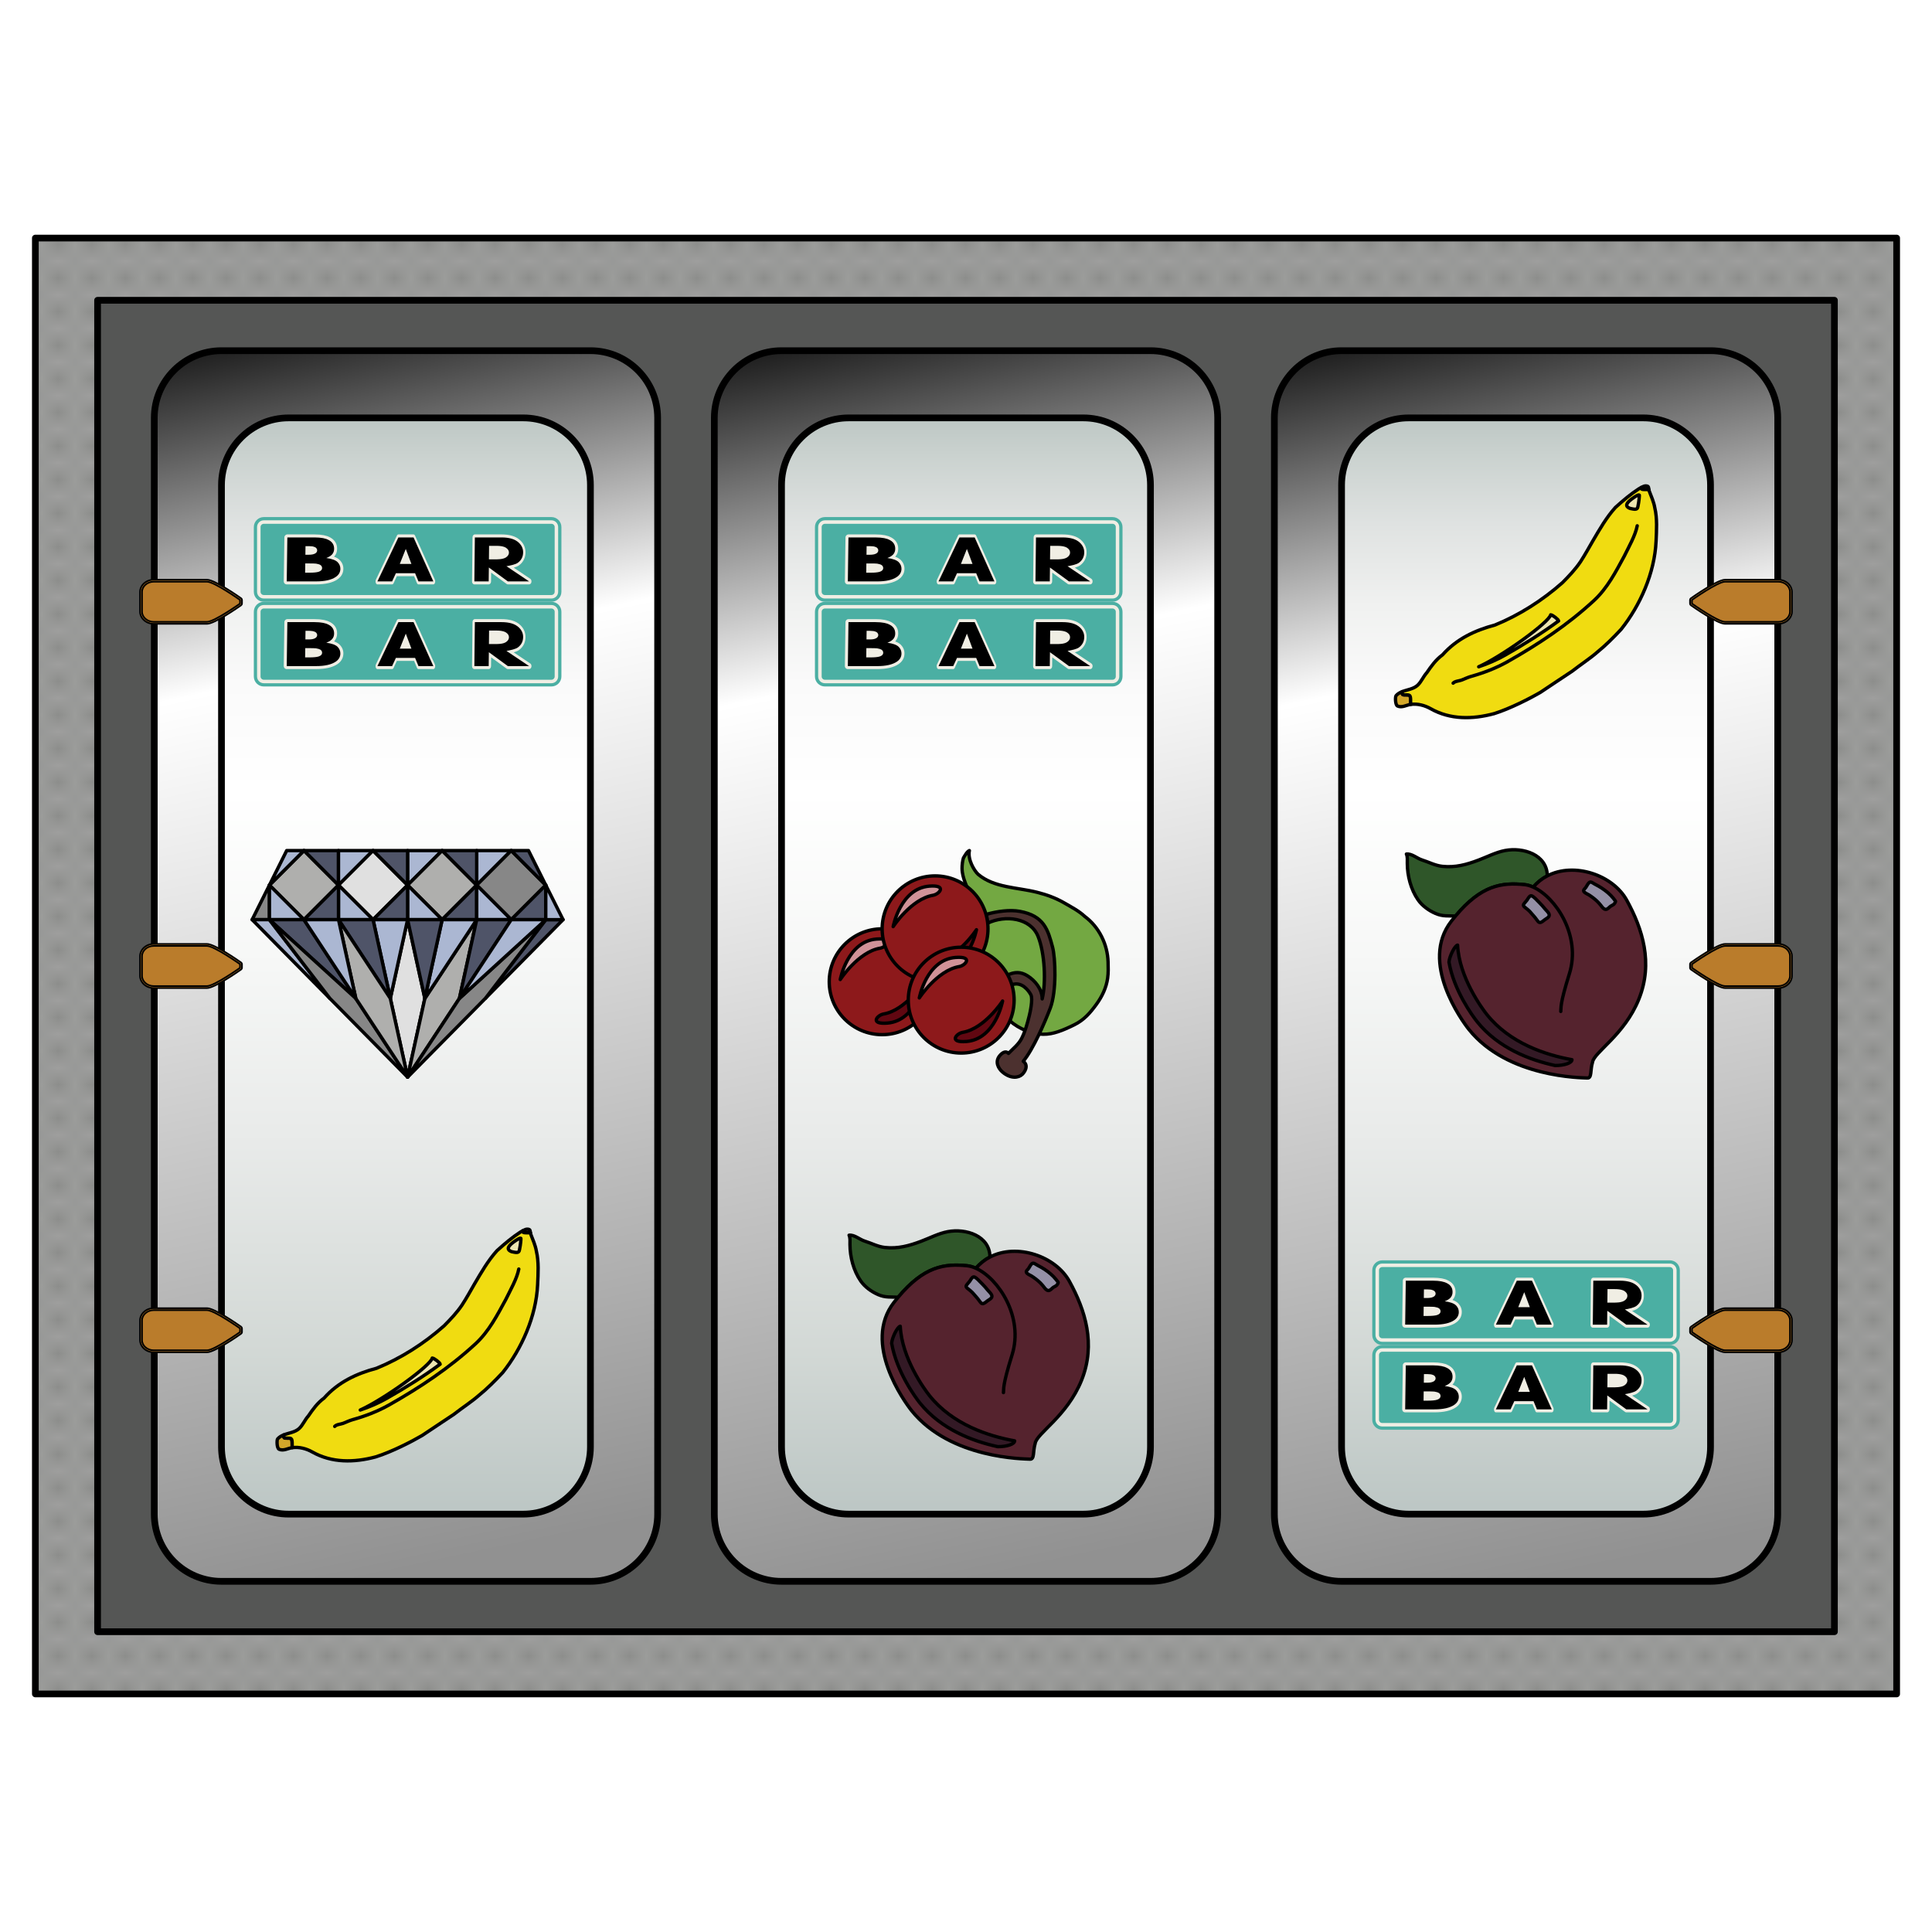 <?xml version="1.0" encoding="utf-8"?>
<!-- Generator: Adobe Illustrator 16.0.0, SVG Export Plug-In . SVG Version: 6.00 Build 0)  -->
<!DOCTYPE svg PUBLIC "-//W3C//DTD SVG 1.1//EN" "http://www.w3.org/Graphics/SVG/1.1/DTD/svg11.dtd">
<svg version="1.1" id="Layer_1" xmlns="http://www.w3.org/2000/svg" xmlns:xlink="http://www.w3.org/1999/xlink" x="0px" y="0px"
	 width="1024px" height="1024px" viewBox="0 0 1024 1024" enable-background="new 0 0 1024 1024" xml:space="preserve">
<pattern  x="-2248" width="2" height="2" patternUnits="userSpaceOnUse" id="New_Pattern" viewBox="0.5 -2.5 2 2" overflow="visible">
	<g>
		<polygon fill="none" points="0.5,-2.5 2.5,-2.5 2.5,-0.5 0.5,-0.5 		"/>
		<g>
			<path fill="#AFAFAD" d="M2-1C1.724-1,1.5-0.776,1.5-0.5C1.776-0.5,2-0.276,2,0c0.276,0,0.5-0.224,0.5-0.5C2.224-0.5,2-0.724,2-1z
				"/>
			<path fill="#DCDBDB" d="M1.5-0.5C1.224-0.5,1-0.724,1-1C0.724-1,0.5-0.776,0.5-0.5C0.776-0.5,1-0.276,1,0
				C1.276,0,1.5-0.224,1.5-0.5z"/>
		</g>
		<g>
			<path fill="#555655" d="M2.5-1.5C2.5-1.224,2.276-1,2-1c0,0.276,0.224,0.5,0.5,0.5C2.5-0.776,2.724-1,3-1
				C3-1.276,2.776-1.5,2.5-1.5z"/>
			<path fill="#231F20" d="M2-2c0,0.276,0.224,0.5,0.5,0.5C2.5-1.776,2.724-2,3-2c0-0.276-0.224-0.5-0.5-0.5C2.5-2.224,2.276-2,2-2z
				"/>
		</g>
		<g>
			<path fill="#AFAFAD" d="M2-1C1.724-1,1.5-0.776,1.5-0.5C1.776-0.5,2-0.276,2,0c0.276,0,0.5-0.224,0.5-0.5C2.224-0.5,2-0.724,2-1z
				"/>
			<path fill="#DCDBDB" d="M1.5-0.5C1.224-0.5,1-0.724,1-1C0.724-1,0.5-0.776,0.5-0.5C0.776-0.5,1-0.276,1,0
				C1.276,0,1.5-0.224,1.5-0.5z"/>
			<path fill="#231F20" d="M1-1c0,0.276,0.224,0.5,0.5,0.5C1.5-0.776,1.724-1,2-1c0-0.276-0.224-0.5-0.5-0.5C1.5-1.224,1.276-1,1-1z
				"/>
			<path fill="#AFAFAD" d="M1-2C0.724-2,0.5-1.776,0.5-1.5C0.776-1.5,1-1.276,1-1c0.276,0,0.5-0.224,0.5-0.5C1.224-1.5,1-1.724,1-2z
				"/>
			<path fill="#555655" d="M0.5-1.5C0.5-1.224,0.276-1,0-1c0,0.276,0.224,0.5,0.5,0.5C0.5-0.776,0.724-1,1-1
				C1-1.276,0.776-1.5,0.5-1.5z"/>
			<path fill="#231F20" d="M0-2c0,0.276,0.224,0.5,0.5,0.5C0.5-1.776,0.724-2,1-2c0-0.276-0.224-0.5-0.5-0.5C0.5-2.224,0.276-2,0-2z
				"/>
			<path fill="#555655" d="M2.5-1.5C2.5-1.224,2.276-1,2-1c0,0.276,0.224,0.5,0.5,0.5C2.5-0.776,2.724-1,3-1
				C3-1.276,2.776-1.5,2.5-1.5z"/>
			<path fill="#DCDBDB" d="M2.5-1.5C2.224-1.5,2-1.724,2-2C1.724-2,1.5-1.776,1.5-1.5C1.776-1.5,2-1.276,2-1
				C2.276-1,2.5-1.224,2.5-1.5z"/>
			<path fill="#231F20" d="M2-2c0,0.276,0.224,0.5,0.5,0.5C2.5-1.776,2.724-2,3-2c0-0.276-0.224-0.5-0.5-0.5C2.5-2.224,2.276-2,2-2z
				"/>
			<path fill="#AFAFAD" d="M2-3C1.724-3,1.5-2.776,1.5-2.5C1.776-2.5,2-2.276,2-2c0.276,0,0.5-0.224,0.5-0.5C2.224-2.5,2-2.724,2-3z
				"/>
			<path fill="#555655" d="M1.5-2.5C1.5-2.224,1.276-2,1-2c0,0.276,0.224,0.5,0.5,0.5C1.5-1.776,1.724-2,2-2
				C2-2.276,1.776-2.5,1.5-2.5z"/>
			<path fill="#DCDBDB" d="M1.5-2.5C1.224-2.5,1-2.724,1-3C0.724-3,0.5-2.776,0.5-2.5C0.776-2.5,1-2.276,1-2
				C1.276-2,1.5-2.224,1.5-2.5z"/>
		</g>
		<g>
			<path fill="#555655" d="M0.5-1.5C0.5-1.224,0.276-1,0-1c0,0.276,0.224,0.5,0.5,0.5C0.5-0.776,0.724-1,1-1
				C1-1.276,0.776-1.5,0.5-1.5z"/>
			<path fill="#231F20" d="M0-2c0,0.276,0.224,0.5,0.5,0.5C0.5-1.776,0.724-2,1-2c0-0.276-0.224-0.5-0.5-0.5C0.5-2.224,0.276-2,0-2z
				"/>
		</g>
		<g>
			<path fill="#AFAFAD" d="M2-3C1.724-3,1.5-2.776,1.5-2.5C1.776-2.5,2-2.276,2-2c0.276,0,0.5-0.224,0.5-0.5C2.224-2.5,2-2.724,2-3z
				"/>
			<path fill="#DCDBDB" d="M1.5-2.5C1.224-2.5,1-2.724,1-3C0.724-3,0.5-2.776,0.5-2.5C0.776-2.5,1-2.276,1-2
				C1.276-2,1.5-2.224,1.5-2.5z"/>
		</g>
	</g>
</pattern>
<g>
	<g id="Reel_Face_2_">
		<pattern  id="SVGID_1_" xlink:href="#New_Pattern" patternTransform="matrix(8.905 0 0 8.905 43376.129 52567.02)">
		</pattern>
		
			<path fill="url(#SVGID_1_)" stroke="#000000" stroke-width="3.562" stroke-linecap="round" stroke-linejoin="round" stroke-miterlimit="10" d="
			M18.742,126.18v771.643h986.518V126.18H18.742z"/>
		
			<rect x="51.723" y="159.158" fill="#555655" stroke="#000000" stroke-width="3.562" stroke-linecap="round" stroke-linejoin="round" stroke-miterlimit="10" width="920.557" height="705.684"/>
		<g>
			<linearGradient id="SVGID_2_" gradientUnits="userSpaceOnUse" x1="280.346" y1="818.314" x2="139.148" y2="154.776">
				<stop  offset="0" style="stop-color:#919191"/>
				<stop  offset="0.703" style="stop-color:#FFFFFF"/>
				<stop  offset="1" style="stop-color:#000000"/>
			</linearGradient>
			
				<path fill="url(#SVGID_2_)" stroke="#000000" stroke-width="3.562" stroke-linecap="round" stroke-linejoin="round" stroke-miterlimit="10" d="
				M348.557,802.516c0,19.666-15.949,35.621-35.619,35.621H117.393c-19.668,0-35.621-15.955-35.621-35.621V221.486
				c0-19.672,15.953-35.617,35.621-35.617h195.545c19.67,0,35.619,15.945,35.619,35.617V802.516z"/>
			<linearGradient id="SVGID_3_" gradientUnits="userSpaceOnUse" x1="215.165" y1="802.516" x2="215.165" y2="221.487">
				<stop  offset="0" style="stop-color:#BCC6C4"/>
				<stop  offset="0.147" style="stop-color:#D2D8D5"/>
				<stop  offset="0.337" style="stop-color:#E8EAE9"/>
				<stop  offset="0.513" style="stop-color:#F7F8F7"/>
				<stop  offset="0.66" style="stop-color:#FFFFFF"/>
				<stop  offset="0.758" style="stop-color:#FAFAFA"/>
				<stop  offset="0.835" style="stop-color:#EFF0EF"/>
				<stop  offset="0.904" style="stop-color:#DFE2E1"/>
				<stop  offset="0.969" style="stop-color:#C9D1CE"/>
				<stop  offset="1" style="stop-color:#BDC7C4"/>
			</linearGradient>
			
				<path fill="url(#SVGID_3_)" stroke="#000000" stroke-width="3.562" stroke-linecap="round" stroke-linejoin="round" stroke-miterlimit="10" d="
				M312.938,766.895c0,19.672-15.945,35.621-35.617,35.621H153.01c-19.672,0-35.617-15.949-35.617-35.621V257.107
				c0-19.672,15.945-35.621,35.617-35.621H277.32c19.672,0,35.617,15.949,35.617,35.621V766.895z"/>
		</g>
		<g>
			<linearGradient id="SVGID_4_" gradientUnits="userSpaceOnUse" x1="577.246" y1="824.523" x2="437.592" y2="155.606">
				<stop  offset="0" style="stop-color:#919191"/>
				<stop  offset="0.703" style="stop-color:#FFFFFF"/>
				<stop  offset="1" style="stop-color:#000000"/>
			</linearGradient>
			
				<path fill="url(#SVGID_4_)" stroke="#000000" stroke-width="3.562" stroke-linecap="round" stroke-linejoin="round" stroke-miterlimit="10" d="
				M645.393,802.516c0,19.666-15.951,35.621-35.617,35.621H414.227c-19.666,0-35.621-15.955-35.621-35.621V221.486
				c0-19.672,15.955-35.617,35.621-35.617h195.549c19.666,0,35.617,15.945,35.617,35.617V802.516z"/>
			<linearGradient id="SVGID_5_" gradientUnits="userSpaceOnUse" x1="512.001" y1="802.516" x2="512.001" y2="221.487">
				<stop  offset="0" style="stop-color:#BCC6C4"/>
				<stop  offset="0.147" style="stop-color:#D2D8D5"/>
				<stop  offset="0.337" style="stop-color:#E8EAE9"/>
				<stop  offset="0.513" style="stop-color:#F7F8F7"/>
				<stop  offset="0.66" style="stop-color:#FFFFFF"/>
				<stop  offset="0.758" style="stop-color:#FAFAFA"/>
				<stop  offset="0.835" style="stop-color:#EFF0EF"/>
				<stop  offset="0.904" style="stop-color:#DFE2E1"/>
				<stop  offset="0.969" style="stop-color:#C9D1CE"/>
				<stop  offset="1" style="stop-color:#BDC7C4"/>
			</linearGradient>
			
				<path fill="url(#SVGID_5_)" stroke="#000000" stroke-width="3.562" stroke-linecap="round" stroke-linejoin="round" stroke-miterlimit="10" d="
				M609.775,766.895c0,19.672-15.949,35.621-35.621,35.621H449.848c-19.672,0-35.621-15.949-35.621-35.621V257.107
				c0-19.672,15.949-35.621,35.621-35.621h124.307c19.672,0,35.621,15.949,35.621,35.621V766.895z"/>
		</g>
		<g>
			<linearGradient id="SVGID_6_" gradientUnits="userSpaceOnUse" x1="874.195" y1="824.488" x2="734.215" y2="155.222">
				<stop  offset="0" style="stop-color:#919191"/>
				<stop  offset="0.703" style="stop-color:#FFFFFF"/>
				<stop  offset="1" style="stop-color:#000000"/>
			</linearGradient>
			
				<path fill="url(#SVGID_6_)" stroke="#000000" stroke-width="3.562" stroke-linecap="round" stroke-linejoin="round" stroke-miterlimit="10" d="
				M942.23,802.516c0,19.666-15.955,35.621-35.621,35.621H711.061c-19.666,0-35.619-15.955-35.619-35.621V221.486
				c0-19.672,15.953-35.617,35.619-35.617h195.549c19.666,0,35.621,15.945,35.621,35.617V802.516z"/>
			<linearGradient id="SVGID_7_" gradientUnits="userSpaceOnUse" x1="808.835" y1="802.516" x2="808.835" y2="221.487">
				<stop  offset="0" style="stop-color:#BCC6C4"/>
				<stop  offset="0.147" style="stop-color:#D2D8D5"/>
				<stop  offset="0.337" style="stop-color:#E8EAE9"/>
				<stop  offset="0.513" style="stop-color:#F7F8F7"/>
				<stop  offset="0.66" style="stop-color:#FFFFFF"/>
				<stop  offset="0.758" style="stop-color:#FAFAFA"/>
				<stop  offset="0.835" style="stop-color:#EFF0EF"/>
				<stop  offset="0.904" style="stop-color:#DFE2E1"/>
				<stop  offset="0.969" style="stop-color:#C9D1CE"/>
				<stop  offset="1" style="stop-color:#BDC7C4"/>
			</linearGradient>
			
				<path fill="url(#SVGID_7_)" stroke="#000000" stroke-width="3.562" stroke-linecap="round" stroke-linejoin="round" stroke-miterlimit="10" d="
				M906.609,766.895c0,19.672-15.949,35.621-35.621,35.621H746.682c-19.672,0-35.621-15.949-35.621-35.621V257.107
				c0-19.672,15.949-35.621,35.621-35.621h124.307c19.672,0,35.621,15.949,35.621,35.621V766.895z"/>
		</g>
		<g>
			<g id="Bar_9_">
				<path fill="#4BAFA3" d="M885.057,712.889H732.613c-2.924,0-5.289,2.371-5.289,5.289v34.32c0,2.912,2.365,5.289,5.289,5.289
					h152.443c2.924,0,5.291-2.377,5.291-5.289v-34.32C890.348,715.26,887.98,712.889,885.057,712.889z M887.703,752.498
					c0,1.463-1.182,2.641-2.646,2.641H732.613c-1.463,0-2.648-1.178-2.648-2.641v-34.32c0-1.455,1.186-2.646,2.648-2.646h152.443
					c1.465,0,2.646,1.191,2.646,2.646V752.498z"/>
				
					<path fill="#4BAFA3" stroke="#F0EEE4" stroke-width="1.85" stroke-linecap="round" stroke-linejoin="round" stroke-miterlimit="10" d="
					M885.057,715.531H732.613c-1.463,0-2.648,1.191-2.648,2.646v34.32c0,1.463,1.186,2.641,2.648,2.641h152.443
					c1.465,0,2.646-1.178,2.646-2.641v-34.32C887.703,716.723,886.521,715.531,885.057,715.531z"/>
				<path fill="#4BAFA3" d="M885.057,668H732.613c-2.924,0-5.289,2.363-5.289,5.281v34.32c0,2.918,2.365,5.287,5.289,5.287h152.443
					c2.924,0,5.291-2.369,5.291-5.287v-34.32C890.348,670.363,887.98,668,885.057,668z M887.703,707.602
					c0,1.461-1.182,2.646-2.646,2.646H732.613c-1.463,0-2.648-1.186-2.648-2.646v-34.32c0-1.449,1.186-2.641,2.648-2.641h152.443
					c1.465,0,2.646,1.191,2.646,2.641V707.602z"/>
				
					<path fill="#4BAFA3" stroke="#F0EEE4" stroke-width="1.85" stroke-linecap="round" stroke-linejoin="round" stroke-miterlimit="10" d="
					M885.057,670.641H732.613c-1.463,0-2.648,1.191-2.648,2.641v34.32c0,1.461,1.186,2.646,2.648,2.646h152.443
					c1.465,0,2.646-1.186,2.646-2.646v-34.32C887.703,671.832,886.521,670.641,885.057,670.641z"/>
				<g>
					<g>
						<path fill="#F0EEE4" d="M861.963,703.678c-0.215,0-0.432-0.064-0.625-0.205l-8.229-6.018l-0.055,4.67
							c-0.004,0.863-0.563,1.553-1.25,1.553h-7.588c-0.342,0-0.662-0.166-0.9-0.463c-0.232-0.309-0.361-0.715-0.352-1.141
							l0.26-23.305c0.008-0.869,0.568-1.566,1.25-1.566h14.123c0.5,0,0.977,0.02,1.445,0.039l1.357,0.117l0.467,0.064
							c0.287,0.037,0.576,0.09,0.85,0.146l0.49,0.092c0.225,0.051,0.488,0.121,0.76,0.193l0.381,0.102
							c0.318,0.104,0.617,0.213,0.9,0.322c0.02,0.008,0.219,0.078,0.229,0.084c0.365,0.154,0.705,0.316,1.035,0.496
							c0.01,0.006,0.219,0.135,0.225,0.143c0.664,0.379,1.23,0.791,1.721,1.262c1.926,1.785,2.879,3.975,2.855,6.506
							c-0.02,1.977-0.637,4.773-3.441,6.834c-0.613,0.445-1.553,0.852-2.816,1.225l8.771,5.875c0.502,0.334,0.762,1.068,0.621,1.777
							c-0.135,0.701-0.631,1.197-1.219,1.197H861.963z"/>
						<path d="M865.074,679.865c-0.061-0.02-0.129-0.039-0.193-0.072c-0.264-0.096-0.533-0.199-0.824-0.289
							c-0.123-0.039-0.242-0.064-0.361-0.104c-0.248-0.07-0.488-0.129-0.74-0.18c-0.141-0.039-0.289-0.059-0.426-0.084
							c-0.26-0.059-0.531-0.098-0.801-0.135c-0.152-0.027-0.287-0.039-0.436-0.059c-0.283-0.033-0.586-0.059-0.879-0.084
							c-0.145-0.006-0.287-0.025-0.426-0.031c-0.453-0.027-0.91-0.039-1.391-0.039h-14.123l-0.258,23.305h7.588l0.088-7.26v-0.104
							l10.07,7.363h11.266l-12.002-8.045c0.002,0,0.016,0,0.021-0.014c2.064-0.334,4.809-0.947,5.99-1.811
							c1.861-1.357,2.797-3.193,2.818-5.48c0.029-1.998-0.754-3.736-2.338-5.211c-0.445-0.412-0.947-0.773-1.504-1.096
							c-0.07-0.045-0.129-0.084-0.199-0.123C865.719,680.154,865.402,680.006,865.074,679.865z M860.869,689.443
							c-0.238,0.148-0.514,0.27-0.813,0.387c-0.014,0-0.025,0.012-0.045,0.012c-0.084,0.039-0.174,0.059-0.258,0.078
							c-0.18,0.064-0.393,0.115-0.6,0.166c-0.07,0.008-0.111,0.039-0.186,0.047c-0.143,0.037-0.316,0.057-0.484,0.09
							c-0.156,0.025-0.322,0.045-0.486,0.064c-0.086,0-0.164,0.025-0.25,0.025c-0.326,0.039-0.68,0.064-1.045,0.07
							c-0.156,0.014-0.305,0.02-0.473,0.02c-0.135,0-0.262,0.014-0.416,0.014h-3.881l0.02-1.404l0.059-5.76h3.891
							c1.662,0,2.982,0.182,3.98,0.516c0.393,0.143,0.748,0.283,1.037,0.471c0.18,0.115,0.328,0.252,0.482,0.373
							c0.092,0.078,0.193,0.148,0.271,0.227c0.123,0.121,0.219,0.25,0.314,0.385c0.064,0.078,0.129,0.143,0.184,0.213
							c0.088,0.154,0.146,0.311,0.197,0.471c0.033,0.07,0.074,0.129,0.09,0.207c0.063,0.225,0.098,0.463,0.098,0.715
							C862.537,687.852,861.988,688.715,860.869,689.443z"/>
					</g>
					<g>
						<path fill="#F0EEE4" d="M814.586,703.678c-0.328,0-0.631-0.258-0.816-0.701l-1.502-3.633h-9.15l-1.703,3.697
							c-0.189,0.406-0.49,0.637-0.793,0.637h-7.783c-0.385,0-0.719-0.334-0.887-0.883c-0.16-0.527-0.129-1.184,0.098-1.66
							l11.111-23.307c0.186-0.393,0.479-0.625,0.785-0.625h8.043c0.313,0,0.617,0.246,0.801,0.658l10.48,23.311
							c0.217,0.484,0.238,1.121,0.078,1.65c-0.174,0.527-0.516,0.855-0.883,0.855H814.586z"/>
						<path d="M803.945,678.789l-11.107,23.305h7.783l1.998-4.336h9.127h1.051l1.789,4.336h7.879l-10.477-23.305H803.945z
							 M804.703,692.83l0.563-1.41l2.025-5.096l0.578-1.436l2.969,7.941H804.703z"/>
					</g>
					<g>
						<path fill="#F0EEE4" d="M744.768,703.678c-0.424,0-0.836-0.166-1.131-0.463c-0.293-0.309-0.459-0.715-0.459-1.141l0.34-23.305
							c0.008-0.869,0.709-1.566,1.578-1.566h14.391c0.908,0,1.752,0.033,2.531,0.104c0.188,0.008,0.367,0.033,0.555,0.059
							c0.74,0.09,1.262,0.148,1.738,0.238c0.178,0.031,0.371,0.084,0.564,0.141l0.252,0.059c0.402,0.098,0.791,0.193,1.143,0.309
							c0.193,0.072,0.367,0.148,0.541,0.227c3.15,1.32,4.695,3.563,4.654,6.557c-0.02,1.623-0.564,3.002-1.621,4.117
							c0,0,0.211,0.076,0.221,0.076c1.227,0.465,2.156,1.037,2.854,1.74c1.262,1.34,1.887,2.898,1.861,4.67
							c-0.033,2.26-1.115,4.174-3.131,5.539c-2.564,1.752-6.391,2.641-11.383,2.641H744.768z"/>
						<path d="M764.672,679.33c-0.225-0.059-0.434-0.129-0.676-0.168c-0.426-0.084-0.914-0.141-1.393-0.193
							c-0.244-0.025-0.453-0.07-0.715-0.084c-0.746-0.064-1.545-0.096-2.402-0.096h-14.391l-0.328,23.305h15.498
							c4.678,0,8.182-0.785,10.494-2.363c1.609-1.096,2.408-2.52,2.434-4.258c0.02-1.34-0.449-2.52-1.416-3.531
							c-0.529-0.547-1.289-0.998-2.281-1.371c-0.064-0.033-0.141-0.045-0.225-0.07c-0.393-0.143-0.824-0.266-1.285-0.375
							c-0.139-0.039-0.287-0.07-0.436-0.102c-0.566-0.123-1.166-0.232-1.816-0.322c0.174-0.064,0.33-0.137,0.494-0.207
							c0.229-0.096,0.453-0.193,0.652-0.297c0.758-0.379,1.375-0.805,1.82-1.275c0.773-0.824,1.162-1.836,1.18-3.053
							c0.037-2.352-1.156-4.014-3.514-4.998c-0.197-0.084-0.391-0.182-0.607-0.252C765.432,679.504,765.049,679.414,764.672,679.33z
							 M756.488,683.4c0.629,0,1.15,0.039,1.604,0.098c0.191,0.025,0.391,0.045,0.557,0.076c0.738,0.168,1.295,0.432,1.676,0.768
							c0.029,0.025,0.045,0.051,0.064,0.076c0.139,0.129,0.238,0.283,0.316,0.451c0.031,0.051,0.055,0.104,0.072,0.162
							c0.068,0.191,0.121,0.404,0.121,0.637c-0.008,0.6-0.305,1.121-0.893,1.52c-0.248,0.168-0.561,0.303-0.898,0.42
							c-0.053,0.012-0.098,0.025-0.143,0.039c-0.084,0.025-0.174,0.057-0.264,0.09c-0.084,0.012-0.148,0.031-0.238,0.051
							c-0.043,0.006-0.084,0.006-0.129,0.014c-0.227,0.045-0.457,0.076-0.715,0.109c-0.006,0-0.014,0.006-0.025,0.006
							c-0.063,0-0.139,0-0.217,0.006c-0.234,0.014-0.486,0.033-0.75,0.039c-0.064,0-0.129,0-0.207,0h-1.771l0.014-0.939v-0.123
							v-0.381l0.051-3.117H756.488z M761.838,696.947c-0.07,0.025-0.18,0.045-0.264,0.07c-0.135,0.039-0.273,0.078-0.432,0.117
							c-0.078,0.012-0.154,0.037-0.244,0.051c-0.023,0.006-0.063,0.012-0.084,0.02c-0.152,0.02-0.326,0.045-0.5,0.07
							c-0.197,0.025-0.383,0.059-0.609,0.078c-0.025,0.006-0.047,0.006-0.076,0.006c-0.361,0.039-0.748,0.07-1.172,0.084
							c-0.113,0.006-0.232,0.012-0.361,0.012c-0.238,0.014-0.51,0.02-0.773,0.02c-0.225,0-0.412,0.014-0.66,0.014h-2.154l0.02-1.146
							l0.006-0.271l0.043-3.496h1.986c1.738,0,2.943,0.031,3.658,0.096c0.174,0.02,0.297,0.064,0.461,0.09
							c0.809,0.135,1.469,0.336,1.932,0.639c0.043,0.037,0.094,0.076,0.146,0.102c0.225,0.182,0.398,0.381,0.531,0.613
							c0.02,0.039,0.035,0.076,0.055,0.129c0.109,0.25,0.18,0.516,0.174,0.818C763.506,695.91,762.953,696.527,761.838,696.947z"/>
					</g>
				</g>
				<g>
					<g>
						<path fill="#F0EEE4" d="M861.963,748.568c-0.215,0-0.432-0.07-0.625-0.213l-8.229-6.002l-0.055,4.656
							c-0.004,0.869-0.563,1.559-1.25,1.559h-7.588c-0.342,0-0.662-0.168-0.9-0.463c-0.232-0.311-0.361-0.709-0.352-1.141
							l0.26-23.305c0.008-0.871,0.568-1.566,1.25-1.566h14.123c0.5,0,0.977,0.014,1.445,0.039l1.357,0.123l0.467,0.057
							c0.287,0.047,0.576,0.092,0.85,0.148l0.49,0.098c0.225,0.045,0.488,0.115,0.76,0.186l0.381,0.109
							c0.318,0.104,0.617,0.207,0.9,0.322c0.02,0,0.219,0.078,0.229,0.078c0.365,0.154,0.705,0.316,1.035,0.496
							c0.01,0.006,0.219,0.135,0.225,0.141c0.664,0.381,1.23,0.793,1.721,1.264c1.926,1.791,2.879,3.98,2.855,6.506
							c-0.02,1.977-0.637,4.773-3.441,6.828c-0.613,0.457-1.553,0.863-2.816,1.23l8.771,5.873c0.502,0.342,0.762,1.07,0.621,1.779
							c-0.135,0.715-0.631,1.197-1.219,1.197H861.963z"/>
						<path d="M865.074,724.762c-0.061-0.027-0.129-0.045-0.193-0.072c-0.264-0.102-0.533-0.199-0.824-0.295
							c-0.123-0.039-0.242-0.064-0.361-0.104c-0.248-0.07-0.488-0.129-0.74-0.18c-0.141-0.033-0.289-0.059-0.426-0.084
							c-0.26-0.059-0.531-0.098-0.801-0.137c-0.152-0.018-0.287-0.045-0.436-0.057c-0.283-0.033-0.586-0.059-0.879-0.084
							c-0.145-0.006-0.287-0.02-0.426-0.033c-0.453-0.02-0.91-0.037-1.391-0.037h-14.123l-0.258,23.311h7.588l0.088-7.252v-0.117
							l10.07,7.369h11.266l-12.002-8.059c0.002,0,0.016,0,0.021,0c2.064-0.342,4.809-0.947,5.99-1.809
							c1.861-1.367,2.797-3.203,2.818-5.482c0.029-1.99-0.754-3.73-2.338-5.211c-0.445-0.42-0.947-0.779-1.504-1.096
							c-0.07-0.045-0.129-0.09-0.199-0.129C865.719,725.051,865.402,724.896,865.074,724.762z M860.869,734.34
							c-0.238,0.141-0.514,0.264-0.813,0.379c-0.014,0.008-0.025,0.014-0.045,0.027c-0.084,0.025-0.174,0.045-0.258,0.076
							c-0.18,0.053-0.393,0.109-0.6,0.154c-0.07,0.02-0.111,0.033-0.186,0.053c-0.143,0.031-0.316,0.057-0.484,0.084
							c-0.156,0.025-0.322,0.045-0.486,0.064c-0.086,0.006-0.164,0.025-0.25,0.037c-0.326,0.033-0.68,0.053-1.045,0.059
							c-0.156,0.02-0.305,0.02-0.473,0.025c-0.135,0-0.262,0.014-0.416,0.014h-3.881l0.02-1.41l0.059-5.754h3.891
							c1.662,0,2.982,0.174,3.98,0.51c0.393,0.143,0.748,0.297,1.037,0.477c0.18,0.123,0.328,0.244,0.482,0.373
							c0.092,0.064,0.193,0.143,0.271,0.219c0.123,0.129,0.219,0.252,0.314,0.381c0.064,0.078,0.129,0.154,0.184,0.225
							c0.088,0.148,0.146,0.311,0.197,0.459c0.033,0.076,0.074,0.141,0.09,0.211c0.063,0.227,0.098,0.471,0.098,0.723
							C862.537,732.748,861.988,733.611,860.869,734.34z"/>
					</g>
					<g>
						<path fill="#F0EEE4" d="M814.586,748.568c-0.328,0-0.631-0.258-0.816-0.701l-1.502-3.633h-9.15l-1.703,3.697
							c-0.189,0.404-0.49,0.637-0.793,0.637h-7.783c-0.385,0-0.719-0.334-0.887-0.875c-0.16-0.535-0.129-1.193,0.098-1.662
							l11.111-23.318c0.186-0.387,0.479-0.619,0.785-0.619h8.043c0.313,0,0.617,0.252,0.801,0.658l10.48,23.311
							c0.217,0.477,0.238,1.121,0.078,1.648c-0.174,0.535-0.516,0.857-0.883,0.857H814.586z"/>
						<path d="M803.945,723.68l-11.107,23.311h7.783l1.998-4.342h9.127h1.051l1.789,4.342h7.879l-10.477-23.311H803.945z
							 M804.703,737.715l0.563-1.404l2.025-5.088l0.578-1.443l2.969,7.936H804.703z"/>
					</g>
					<g>
						<path fill="#F0EEE4" d="M744.768,748.568c-0.424,0-0.836-0.168-1.131-0.463c-0.293-0.311-0.459-0.709-0.459-1.141l0.34-23.305
							c0.008-0.871,0.709-1.566,1.578-1.566h14.391c0.908,0,1.752,0.039,2.531,0.098c0.188,0.02,0.367,0.039,0.555,0.07
							c0.74,0.084,1.262,0.148,1.738,0.238c0.178,0.033,0.371,0.078,0.564,0.135l0.252,0.064c0.402,0.09,0.791,0.188,1.143,0.303
							c0.193,0.072,0.367,0.148,0.541,0.227c3.15,1.32,4.695,3.563,4.654,6.557c-0.02,1.617-0.564,3.002-1.621,4.117
							c0,0,0.211,0.076,0.221,0.076c1.227,0.465,2.156,1.031,2.854,1.746c1.262,1.326,1.887,2.893,1.861,4.67
							c-0.033,2.254-1.115,4.174-3.131,5.539c-2.564,1.752-6.391,2.635-11.383,2.635H744.768z"/>
						<path d="M764.672,724.221c-0.225-0.059-0.434-0.123-0.676-0.168c-0.426-0.084-0.914-0.135-1.393-0.188
							c-0.244-0.031-0.453-0.07-0.715-0.09c-0.746-0.059-1.545-0.096-2.402-0.096h-14.391l-0.328,23.311h15.498
							c4.678,0,8.182-0.793,10.494-2.371c1.609-1.094,2.408-2.512,2.434-4.25c0.02-1.348-0.449-2.525-1.416-3.537
							c-0.529-0.541-1.289-0.998-2.281-1.365c-0.064-0.025-0.141-0.051-0.225-0.078c-0.393-0.135-0.824-0.264-1.285-0.367
							c-0.139-0.045-0.287-0.076-0.436-0.102c-0.566-0.129-1.166-0.238-1.816-0.322c0.174-0.072,0.33-0.143,0.494-0.207
							c0.229-0.104,0.453-0.199,0.652-0.297c0.758-0.379,1.375-0.805,1.82-1.281c0.773-0.818,1.162-1.836,1.18-3.053
							c0.037-2.357-1.156-4.014-3.514-4.992c-0.197-0.084-0.391-0.188-0.607-0.258C765.432,724.395,765.049,724.311,764.672,724.221
							z M756.488,728.291c0.629,0,1.15,0.045,1.604,0.104c0.191,0.02,0.391,0.039,0.557,0.076c0.738,0.162,1.295,0.42,1.676,0.76
							c0.029,0.027,0.045,0.053,0.064,0.078c0.139,0.135,0.238,0.289,0.316,0.451c0.031,0.059,0.055,0.109,0.072,0.16
							c0.068,0.201,0.121,0.412,0.121,0.645c-0.008,0.6-0.305,1.107-0.893,1.521c-0.248,0.174-0.561,0.303-0.898,0.412
							c-0.053,0.018-0.098,0.031-0.143,0.045c-0.084,0.02-0.174,0.057-0.264,0.084c-0.084,0.012-0.148,0.031-0.238,0.045
							c-0.043,0.012-0.084,0.012-0.129,0.031c-0.227,0.039-0.457,0.07-0.715,0.098c-0.006,0-0.014,0-0.025,0
							c-0.063,0.012-0.139,0.012-0.217,0.012c-0.234,0.02-0.486,0.033-0.75,0.039c-0.064,0-0.129,0.006-0.207,0.006h-1.771
							l0.014-0.947v-0.115v-0.387l0.051-3.117H756.488z M761.838,741.838c-0.07,0.025-0.18,0.045-0.264,0.07
							c-0.135,0.045-0.273,0.078-0.432,0.109c-0.078,0.02-0.154,0.045-0.244,0.064c-0.023,0.006-0.063,0.014-0.084,0.014
							c-0.152,0.025-0.326,0.045-0.5,0.076c-0.197,0.02-0.383,0.053-0.609,0.078c-0.025,0-0.047,0-0.076,0.006
							c-0.361,0.033-0.748,0.059-1.172,0.084c-0.113,0.006-0.232,0.014-0.361,0.014c-0.238,0.006-0.51,0.012-0.773,0.012
							c-0.225,0-0.412,0.014-0.66,0.014h-2.154l0.02-1.146l0.006-0.266l0.043-3.504h1.986c1.738,0,2.943,0.033,3.658,0.104
							c0.174,0.006,0.297,0.059,0.461,0.09c0.809,0.129,1.469,0.342,1.932,0.631c0.043,0.039,0.094,0.078,0.146,0.111
							c0.225,0.174,0.398,0.379,0.531,0.605c0.02,0.045,0.035,0.082,0.055,0.135c0.109,0.25,0.18,0.521,0.174,0.824
							C763.506,740.801,762.953,741.418,761.838,741.838z"/>
					</g>
				</g>
			</g>
			<g id="Plum_4_">
				
					<path fill="#2F5629" stroke="#000000" stroke-width="1.781" stroke-linecap="round" stroke-linejoin="round" stroke-miterlimit="10" d="
					M524.703,666.248c-2.744,1.43-5.275,3.4-7.428,5.971c-1.596-0.734-3.182-1.186-4.676-1.346
					c-12.078-1.199-22.854,0.309-36.555,16.682c-1.539-0.012-3.826-0.076-5.141-0.141c-1.887-0.064-3.723-0.496-5.469-1.25
					c-3.488-1.5-7.041-4.059-9.211-7.182c-3.826-5.469-5.721-12.813-5.721-19.363c0-1.791,0.193-3.439-0.469-4.934
					c2.904-0.311,5.564,2.293,8.277,3.129c3.615,1.129,6.904,2.971,10.775,3.383c6.887,0.729,12.744-0.883,19.176-3.305
					c4.545-1.713,9.23-4.168,14.049-5.076C511.844,651,524.594,654.904,524.703,666.248z"/>
				
					<path fill="#55232E" stroke="#000000" stroke-width="1.781" stroke-linecap="round" stroke-linejoin="round" stroke-miterlimit="10" d="
					M566.811,679.143c-7.33-13.34-27.807-20.336-42.107-12.895c-2.744,1.43-5.275,3.4-7.428,5.971
					c11.979,5.41,25.428,25.869,19.133,45.914c-5.225,16.664-4.275,17.855-4.564,19.969c0.289-2.113-0.66-3.305,4.564-19.969
					c6.295-20.045-7.154-40.504-19.133-45.914c-1.596-0.734-3.182-1.186-4.676-1.346c-12.078-1.199-22.854,0.309-36.555,16.682
					c-0.725,0.863-1.475,1.779-2.217,2.732c-16.953,21.701,5.578,52.672,9.328,57.359c20.631,25.729,60.176,25.541,62.721,25.74
					c2.551,0.193,1.5-4.166,2.781-8.309c0.693-5.359,16.926-14.41,24.607-33.572C580.924,712.375,575.186,694.383,566.811,679.143z"
					/>
				
					<path fill="#331925" stroke="#000000" stroke-width="1.781" stroke-linecap="round" stroke-linejoin="round" stroke-miterlimit="10" d="
					M537.775,763.68c0,1.715-3.982,3.092-8.898,3.092c-13.391-2.898-30.137-9.236-41.328-23.176
					c-2.393-2.977-12.342-16.555-14.951-31.627c0-0.006,0-0.006,0-0.02c0.188-2.977,3.08-8.779,4.559-9.006
					c0.828,17.025,12.859,33.49,15.52,36.801C504.941,755.035,523.879,761.174,537.775,763.68z"/>
				
					<path fill="#9490A6" stroke="#000000" stroke-width="1.781" stroke-linecap="round" stroke-linejoin="round" stroke-miterlimit="10" d="
					M560.811,680.084c-0.154,0.418-0.545,0.914-0.764,1.139c-0.516,0.523-1.191,0.703-1.777,1.102
					c-0.83,0.58-1.537,1.721-2.666,1.688c-0.51-0.006-1.141-0.502-1.479-0.836c-0.455-0.457-0.783-1.025-1.209-1.508
					c-0.488-0.566-0.975-1.166-1.506-1.693c-1.424-1.404-3.035-2.615-4.709-3.686c-0.586-0.367-1.236-0.572-1.795-0.984
					c-0.357-0.271-0.943-0.639-0.947-1.16c-0.008-0.748,0.832-1.244,1.189-1.797c0.367-0.586,0.695-1.211,1.076-1.785
					c0.248-0.348,0.75-0.953,1.203-1.029c0.494-0.084,1.121,0.244,1.516,0.508c0.502,0.342,0.988,0.611,1.529,0.896
					c1.078,0.559,2.141,1.164,3.152,1.822c2.254,1.488,4.48,3.35,6.164,5.469c0.193,0.25,0.381,0.488,0.561,0.74
					c0.123,0.168,0.504,0.535,0.521,0.729C560.889,679.813,560.865,679.947,560.811,680.084z"/>
				
					<path fill="#9490A6" stroke="#000000" stroke-width="1.781" stroke-linecap="round" stroke-linejoin="round" stroke-miterlimit="10" d="
					M525.68,687.408c-0.262,0.895-1.414,1.467-2.252,2.027c-0.715,0.504-1.846,1.682-2.814,1.514
					c-0.477-0.082-0.961-0.688-1.215-1.055c-0.406-0.574-0.809-1.135-1.26-1.676c-0.688-0.83-1.406-1.643-2.131-2.447
					c-0.232-0.258-0.457-0.549-0.723-0.799c-0.605-0.619-1.281-1.141-1.963-1.682c-0.359-0.277-1.219-0.895-1.275-1.391
					c-0.064-0.465,0.424-1.063,0.701-1.365c0.428-0.479,0.824-0.936,1.211-1.443c0.492-0.65,1.146-2.217,2.113-2.301
					c0.695-0.064,1.781,0.973,2.24,1.404c0.748,0.723,1.463,1.488,2.203,2.229c1.076,1.07,2.094,2.23,3.041,3.408
					c0.619,0.779,1.438,1.43,1.926,2.318C525.74,686.635,525.785,687.047,525.68,687.408z"/>
			</g>
			<g id="Banana_6_">
				
					<path fill="#68522E" stroke="#000000" stroke-width="1.781" stroke-linecap="round" stroke-linejoin="round" stroke-miterlimit="10" d="
					M281.146,653.416c-4.078,0-4.078,0-4.078-1.082c0.779-0.432,1.662-0.857,2.303-0.85
					C281.057,651.51,280.908,652.012,281.146,653.416z"/>
				
					<path fill="#D3A72A" stroke="#000000" stroke-width="1.781" stroke-linecap="round" stroke-linejoin="round" stroke-miterlimit="10" d="
					M154.881,767.287c-2.254,0.328-4.631,1.9-6.936,0.85c-1.314-0.578-1.238-4.973-0.826-5.455c0.908-1.031,2.043-1.674,3.264-2.15
					c0,1.713,0,1.713,2.029,1.713C154.881,762.244,154.881,762.244,154.881,767.287z"/>
				
					<path fill="#F0DC11" stroke="#000000" stroke-width="1.781" stroke-linecap="round" stroke-linejoin="round" stroke-miterlimit="10" d="
					M284.953,680.818c-0.754,16.889-8.496,34.113-18.486,46.643c-3.984,4.289-8.471,8.76-12.574,12.051
					c-3.697,3.285-8.947,6.68-13.379,10.152c-6.074,3.98-11.826,7.922-16.773,11.176c-5.316,3.111-16.064,8.676-24.664,11.355
					c-11.359,3.041-23.164,3.26-33.578-2.621c-3.074-1.746-6.965-2.822-10.617-2.287c0-5.043,0-5.043-2.469-5.043
					c-2.029,0-2.029,0-2.029-1.713c2.74-1.09,5.941-1.354,8.17-3.389c1.979-1.816,3.002-4.586,4.873-6.648
					c2.357-3.439,4.752-6.84,8.35-9.488c7.52-8.457,17.123-12.953,27.768-15.787c12.871-5.256,25.08-12.992,35.844-22.52
					c3.408-3.445,6.689-6.867,9.514-11.035c2.332-3.586,4.451-7.432,6.66-11.266c3.541-5.984,6.996-12.104,11.826-17.488
					c4.291-3.877,8.084-7.059,12.391-9.861c0.346-0.174,0.793-0.438,1.291-0.715c0,1.082,0,1.082,4.078,1.082
					c0.041,0.213,0.084,0.443,0.154,0.715c1.096,2.893,2.475,5.836,2.996,9.043C285.633,668.727,285.211,675.078,284.953,680.818z"
					/>
				
					<path fill="#F0DC11" stroke="#000000" stroke-width="1.781" stroke-linecap="round" stroke-linejoin="round" stroke-miterlimit="10" d="
					M177.4,756.027c0.982-1.102,3.15-1.121,4.516-1.643c1.746-0.682,3.229-1.436,5.086-1.965c6.74-1.9,13.182-4.354,19.295-7.813
					c16.377-9.27,31.838-19.543,45.729-32.355c7.076-6.539,11.445-15.027,16-23.395c2.477-5.07,5.979-11.131,6.943-16.232"/>
				
					<path fill="#EDE6B1" stroke="#000000" stroke-width="1.781" stroke-linecap="round" stroke-linejoin="round" stroke-miterlimit="10" d="
					M233.299,723.041c-9.037,6.635-18.537,12.568-28.383,18.139c-4.48,2.525-9.131,4.521-13.969,6.158
					c12.438-5.553,37.412-23.621,38.152-27.543C230.033,719.795,233.273,722.307,233.299,723.041z"/>
				
					<path fill="#EDE6B1" stroke="#000000" stroke-width="1.781" stroke-linecap="round" stroke-linejoin="round" stroke-miterlimit="10" d="
					M275.316,662.504c-0.238,1.85-1.99,1.359-4.109,0.916c-2.086-0.742-2.93-2.1,0.613-4.838c2.641-1.951,3.967-2.576,4.264-2.203
					C276.145,656.713,275.971,659.445,275.316,662.504z"/>
			</g>
			<g id="Plum_3_">
				
					<path fill="#2F5629" stroke="#000000" stroke-width="1.781" stroke-linecap="round" stroke-linejoin="round" stroke-miterlimit="10" d="
					M820.102,464.23c-2.752,1.424-5.277,3.402-7.434,5.965c-1.598-0.725-3.176-1.184-4.678-1.332
					c-12.064-1.205-22.848,0.303-36.555,16.67c-1.539-0.014-3.82-0.07-5.133-0.135c-1.891-0.072-3.727-0.504-5.469-1.26
					c-3.496-1.488-7.041-4.055-9.215-7.18c-3.826-5.475-5.721-12.803-5.721-19.355c0-1.795,0.189-3.439-0.473-4.941
					c2.91-0.309,5.574,2.297,8.283,3.137c3.609,1.121,6.898,2.971,10.77,3.383c6.887,0.727,12.748-0.879,19.176-3.311
					c4.549-1.707,9.238-4.158,14.053-5.07C807.23,448.971,819.988,452.881,820.102,464.23z"/>
				
					<path fill="#55232E" stroke="#000000" stroke-width="1.781" stroke-linecap="round" stroke-linejoin="round" stroke-miterlimit="10" d="
					M862.209,477.127c-7.338-13.346-27.814-20.342-42.107-12.896c-2.752,1.424-5.277,3.402-7.434,5.965
					c11.98,5.422,25.43,25.865,19.131,45.916c-5.221,16.67-4.275,17.861-4.564,19.975c0.289-2.113-0.656-3.305,4.564-19.975
					c6.299-20.051-7.15-40.494-19.131-45.916c-1.598-0.725-3.176-1.184-4.678-1.332c-12.064-1.205-22.848,0.303-36.555,16.67
					c-0.729,0.865-1.469,1.777-2.213,2.73c-16.951,21.709,5.576,52.678,9.33,57.361c20.639,25.721,60.176,25.547,62.721,25.74
					c2.551,0.193,1.494-4.162,2.783-8.303c0.686-5.367,16.928-14.41,24.6-33.572C876.318,510.352,870.578,492.367,862.209,477.127z"
					/>
				
					<path fill="#331925" stroke="#000000" stroke-width="1.781" stroke-linecap="round" stroke-linejoin="round" stroke-miterlimit="10" d="
					M833.168,561.664c0,1.713-3.982,3.092-8.893,3.092c-13.393-2.898-30.143-9.236-41.332-23.182
					c-2.396-2.971-12.346-16.549-14.953-31.621c0-0.014,0-0.014,0-0.02c0.186-2.982,3.078-8.787,4.561-9.002
					c0.824,17.021,12.863,33.479,15.518,36.789C800.332,553.02,819.273,559.152,833.168,561.664z"/>
				
					<path fill="#9490A6" stroke="#000000" stroke-width="1.781" stroke-linecap="round" stroke-linejoin="round" stroke-miterlimit="10" d="
					M856.201,478.061c-0.154,0.426-0.541,0.922-0.764,1.15c-0.514,0.521-1.191,0.699-1.771,1.102
					c-0.836,0.563-1.541,1.717-2.672,1.684c-0.496-0.002-1.141-0.502-1.475-0.836c-0.451-0.465-0.787-1.025-1.205-1.508
					c-0.496-0.574-0.982-1.166-1.514-1.697c-1.43-1.408-3.027-2.609-4.715-3.688c-0.58-0.361-1.23-0.574-1.785-0.986
					c-0.361-0.273-0.939-0.631-0.949-1.152c-0.01-0.744,0.834-1.244,1.188-1.807c0.373-0.584,0.695-1.201,1.082-1.775
					c0.242-0.348,0.744-0.959,1.191-1.031c0.504-0.084,1.127,0.238,1.521,0.51c0.506,0.342,0.998,0.615,1.529,0.889
					c1.078,0.561,2.141,1.166,3.152,1.832c2.262,1.486,4.484,3.344,6.172,5.469c0.186,0.242,0.373,0.486,0.553,0.738
					c0.123,0.17,0.504,0.535,0.535,0.73C856.279,477.797,856.256,477.926,856.201,478.061z"/>
				
					<path fill="#9490A6" stroke="#000000" stroke-width="1.781" stroke-linecap="round" stroke-linejoin="round" stroke-miterlimit="10" d="
					M821.07,485.391c-0.254,0.896-1.42,1.463-2.244,2.037c-0.723,0.494-1.85,1.678-2.822,1.504
					c-0.477-0.082-0.959-0.688-1.211-1.055c-0.408-0.578-0.813-1.129-1.26-1.674c-0.691-0.838-1.41-1.639-2.129-2.447
					c-0.238-0.271-0.463-0.555-0.715-0.799c-0.615-0.615-1.295-1.146-1.977-1.678c-0.355-0.281-1.225-0.893-1.275-1.402
					c-0.059-0.451,0.424-1.053,0.705-1.359c0.428-0.477,0.828-0.939,1.213-1.449c0.486-0.65,1.141-2.209,2.102-2.293
					c0.701-0.064,1.789,0.973,2.248,1.404c0.752,0.723,1.471,1.488,2.205,2.229c1.072,1.07,2.09,2.217,3.037,3.412
					c0.625,0.771,1.447,1.42,1.926,2.309C821.137,484.619,821.176,485.027,821.07,485.391z"/>
			</g>
			<g id="Cherries_2_">
				
					<path fill="#73A842" stroke="#000000" stroke-width="1.781" stroke-linecap="round" stroke-linejoin="round" stroke-miterlimit="10" d="
					M560.717,546.861c-1.287,0.426-2.57,0.76-3.811,0.986c-5.387,0.959-10.521-0.238-15.361-2.59
					c-2.973-1.449-5.605-3.426-8.02-5.682c-1.393-1.307-2.822-2.666-4.078-4.109c-6.203-7.137-9.324-14.654-10.748-24.02
					c-0.77-5.076-1.287-10.227-1.525-15.348c-0.168-3.459-0.008-7.043-0.484-10.496c-0.502-3.59-1.307-7.225-2.512-10.641
					c-1.301-4.832-4.213-9.314-4.268-14.689c-0.021-1.75,0.252-4,0.725-5.512c0.703-1.152,1.926-3.459,3.164-3.936
					c-1.057,4.561,2.523,10.629,4.605,12.559c4.219,3.59,9.43,5.314,14.873,6.482c5.436,1.15,11.098,1.74,16.283,3.043
					c5.314,1.334,10.055,3.057,14.807,5.82c3.654,2.133,7.424,4.053,10.551,6.971c7.652,5.674,12.115,14.844,12.389,24.199
					c0.084,2.797,0.172,5.83-0.234,8.594c-0.734,5.082-2.938,9.662-5.936,13.791c-3.305,4.547-6.557,8.322-11.717,10.867
					C566.766,544.465,563.732,545.877,560.717,546.861z"/>
				
					<path fill="#4C312F" stroke="#000000" stroke-width="1.781" stroke-linecap="round" stroke-linejoin="round" stroke-miterlimit="10" d="
					M534.514,558.328c-1.225-1.457-3.125-0.678-4.734,1.326c-2.535,3.162-0.664,6.648,1.609,8.58
					c4.311,3.652,8.49,3.098,10.469,1.16c1.117-1.082,3.594-4.541,0.498-6.898c5.229-6.332,11.359-20.453,14.305-28.156
					c3.475-9.107,2.697-26.752,1.229-32.297c-2.469-9.324-4.521-16.625-17.359-19.002c-5.295-0.973-12.09-0.02-17.672,1.561
					l0.57,4.725c9.402-4.531,22.797-2.904,26.777,7.002c3.588,8.916,4.287,24.484,2.17,33.109c0-5.076-3.662-9.668-7.793-12.238
					c-3.521-2.203-6.797-2.229-10.771-0.297l2.5,5.07c5.127-1.99,8.828,2.963,10.055,5.242c1.23,2.287-0.463,9.707-0.836,11.189
					c-0.98,3.941-2.113,8.109-3.924,11.762C539.904,553.58,537.051,555.668,534.514,558.328"/>
				<g>
					
						<path fill="#8D191B" stroke="#000000" stroke-width="1.781" stroke-linecap="round" stroke-linejoin="round" stroke-miterlimit="10" d="
						M495.611,520.342c0,15.486-12.561,28.047-28.051,28.047s-28.049-12.561-28.049-28.047c0-15.49,12.559-28.049,28.049-28.049
						S495.611,504.852,495.611,520.342z"/>
					
						<path fill="#D09298" stroke="#000000" stroke-width="1.781" stroke-linecap="round" stroke-linejoin="round" stroke-miterlimit="8" d="
						M466.479,502.559c-11.613,1.982-21.127,16.611-21.127,16.611s3.762-20.232,19.205-21.449
						C474.066,496.967,469.893,501.971,466.479,502.559z"/>
					
						<path fill="#610711" stroke="#000000" stroke-width="1.781" stroke-linecap="round" stroke-linejoin="round" stroke-miterlimit="10" d="
						M468.373,537.426c11.607-1.984,21.115-16.613,21.115-16.613s-3.756,20.232-19.195,21.449
						C460.771,543.016,464.945,538.004,468.373,537.426z"/>
				</g>
				<g>
					
						<path fill="#8D191B" stroke="#000000" stroke-width="1.781" stroke-linecap="round" stroke-linejoin="round" stroke-miterlimit="10" d="
						M523.66,492.293c0,15.488-12.561,28.049-28.049,28.049s-28.051-12.561-28.051-28.049c0-15.494,12.563-28.055,28.051-28.055
						S523.66,476.799,523.66,492.293z"/>
					
						<path fill="#D09298" stroke="#000000" stroke-width="1.781" stroke-linecap="round" stroke-linejoin="round" stroke-miterlimit="8" d="
						M494.525,474.512c-11.611,1.977-21.121,16.613-21.121,16.613s3.762-20.242,19.201-21.461
						C502.123,468.914,497.949,473.926,494.525,474.512z"/>
					
						<path fill="#610711" stroke="#000000" stroke-width="1.781" stroke-linecap="round" stroke-linejoin="round" stroke-miterlimit="10" d="
						M496.422,509.373c11.613-1.984,21.119-16.613,21.119-16.613s-3.756,20.24-19.203,21.457
						C488.828,514.965,493.002,509.953,496.422,509.373z"/>
				</g>
				<g>
					
						<path fill="#8D191B" stroke="#000000" stroke-width="1.781" stroke-linecap="round" stroke-linejoin="round" stroke-miterlimit="10" d="
						M537.506,530.088c0,15.492-12.559,28.053-28.049,28.053c-15.492,0-28.049-12.561-28.049-28.053
						c0-15.484,12.557-28.045,28.049-28.045C524.947,502.043,537.506,514.604,537.506,530.088z"/>
					
						<path fill="#D09298" stroke="#000000" stroke-width="1.781" stroke-linecap="round" stroke-linejoin="round" stroke-miterlimit="8" d="
						M508.375,512.311c-11.615,1.984-21.123,16.611-21.123,16.611s3.756-20.238,19.199-21.455
						C515.963,506.719,511.789,511.73,508.375,512.311z"/>
					
						<path fill="#610711" stroke="#000000" stroke-width="1.781" stroke-linecap="round" stroke-linejoin="round" stroke-miterlimit="10" d="
						M510.268,547.172c11.607-1.984,21.121-16.607,21.121-16.607s-3.762,20.232-19.201,21.451
						C502.668,552.77,506.842,547.758,510.268,547.172z"/>
				</g>
			</g>
			<g id="Diamond_2_">
				
					<polygon fill="#AFAFAD" stroke="#000000" stroke-width="1.781" stroke-linecap="round" stroke-linejoin="round" stroke-miterlimit="10" points="
					179.408,469.143 161.107,450.826 142.805,469.143 161.107,487.445 				"/>
				
					<polygon fill="#4F5468" stroke="#000000" stroke-width="1.781" stroke-linecap="round" stroke-linejoin="round" stroke-miterlimit="10" points="
					179.408,450.826 161.107,450.826 179.408,469.143 				"/>
				
					<polygon fill="#ABB7D2" stroke="#000000" stroke-width="1.781" stroke-linecap="round" stroke-linejoin="round" stroke-miterlimit="10" points="
					197.73,450.826 179.408,450.826 179.408,469.143 				"/>
				
					<polygon fill="#ABB7D2" stroke="#000000" stroke-width="1.781" stroke-linecap="round" stroke-linejoin="round" stroke-miterlimit="10" points="
					234.344,450.826 216.037,450.826 216.037,469.143 				"/>
				
					<polygon fill="#E0E0E0" stroke="#000000" stroke-width="1.781" stroke-linecap="round" stroke-linejoin="round" stroke-miterlimit="10" points="
					197.73,487.445 216.037,469.143 197.73,450.826 179.408,469.143 				"/>
				
					<polygon fill="#4F5468" stroke="#000000" stroke-width="1.781" stroke-linecap="round" stroke-linejoin="round" stroke-miterlimit="10" points="
					216.037,450.826 197.73,450.826 216.037,469.143 				"/>
				
					<polygon fill="#ABB7D2" stroke="#000000" stroke-width="1.781" stroke-linecap="round" stroke-linejoin="round" stroke-miterlimit="10" points="
					270.963,450.826 252.662,450.826 252.662,469.143 				"/>
				
					<polygon fill="#AFAFAD" stroke="#000000" stroke-width="1.781" stroke-linecap="round" stroke-linejoin="round" stroke-miterlimit="10" points="
					234.344,487.445 252.662,469.143 252.65,469.143 252.65,469.143 252.65,469.143 234.344,450.826 216.037,469.143 				"/>
				
					<polygon fill="#4F5468" stroke="#000000" stroke-width="1.781" stroke-linecap="round" stroke-linejoin="round" stroke-miterlimit="10" points="
					252.65,469.143 252.65,469.143 252.662,469.143 252.662,450.826 234.344,450.826 252.65,469.143 				"/>
				
					<polygon fill="#ABB7D2" stroke="#000000" stroke-width="1.781" stroke-linecap="round" stroke-linejoin="round" stroke-miterlimit="10" points="
					179.408,469.143 179.408,487.445 179.428,487.445 197.73,487.445 				"/>
				
					<polygon fill="#4F5468" stroke="#000000" stroke-width="1.781" stroke-linecap="round" stroke-linejoin="round" stroke-miterlimit="10" points="
					179.408,469.143 161.107,487.445 179.408,487.445 				"/>
				
					<polygon fill="#ABB7D2" stroke="#000000" stroke-width="1.781" stroke-linecap="round" stroke-linejoin="round" stroke-miterlimit="10" points="
					216.037,469.143 216.037,487.445 234.344,487.445 				"/>
				
					<polygon fill="#4F5468" stroke="#000000" stroke-width="1.781" stroke-linecap="round" stroke-linejoin="round" stroke-miterlimit="10" points="
					197.73,487.445 216.037,487.445 216.037,469.143 				"/>
				
					<polygon fill="#4F5468" stroke="#000000" stroke-width="1.781" stroke-linecap="round" stroke-linejoin="round" stroke-miterlimit="10" points="
					234.344,487.445 252.662,487.445 252.662,469.143 				"/>
				
					<polygon fill="#878787" stroke="#000000" stroke-width="1.781" stroke-linecap="round" stroke-linejoin="round" stroke-miterlimit="10" points="
					270.963,487.445 289.266,469.143 270.963,450.826 252.662,469.143 				"/>
				
					<polygon fill="#4F5468" stroke="#000000" stroke-width="1.781" stroke-linecap="round" stroke-linejoin="round" stroke-miterlimit="10" points="
					289.266,487.445 289.266,469.143 270.963,487.445 				"/>
				
					<polygon fill="#878787" stroke="#000000" stroke-width="1.781" stroke-linecap="round" stroke-linejoin="round" stroke-miterlimit="10" points="
					142.805,469.143 133.648,487.445 142.805,487.445 				"/>
				
					<polygon fill="#4F5468" stroke="#000000" stroke-width="1.781" stroke-linecap="round" stroke-linejoin="round" stroke-miterlimit="10" points="
					280.115,450.826 270.963,450.826 289.266,469.143 				"/>
				
					<polygon fill="#ABB7D2" stroke="#000000" stroke-width="1.781" stroke-linecap="round" stroke-linejoin="round" stroke-miterlimit="10" points="
					151.951,450.826 142.805,469.143 161.107,450.826 				"/>
				
					<polygon fill="#ABB7D2" stroke="#000000" stroke-width="1.781" stroke-linecap="round" stroke-linejoin="round" stroke-miterlimit="10" points="
					161.107,487.445 142.805,469.143 142.805,487.445 				"/>
				
					<polygon fill="#ABB7D2" stroke="#000000" stroke-width="1.781" stroke-linecap="round" stroke-linejoin="round" stroke-miterlimit="10" points="
					252.662,469.143 252.662,487.445 270.963,487.445 				"/>
				
					<polygon fill="#ABB7D2" stroke="#000000" stroke-width="1.781" stroke-linecap="round" stroke-linejoin="round" stroke-miterlimit="10" points="
					133.648,487.445 174.844,529.18 142.805,487.445 				"/>
				
					<polygon fill="#4F5468" stroke="#000000" stroke-width="1.781" stroke-linecap="round" stroke-linejoin="round" stroke-miterlimit="10" points="
					142.805,487.445 188.576,529.18 161.107,487.445 				"/>
				
					<path fill="#878787" stroke="#000000" stroke-width="1.781" stroke-linecap="round" stroke-linejoin="round" stroke-miterlimit="10" d="
					M142.805,487.445l32.039,41.734l41.193,41.734l-27.461-41.734L142.805,487.445z M188.57,529.18v0.008V529.18z"/>
				
					<polygon fill="#4F5468" stroke="#000000" stroke-width="1.781" stroke-linecap="round" stroke-linejoin="round" stroke-miterlimit="10" points="
					289.266,487.445 257.246,529.18 298.43,487.445 				"/>
				
					<polygon fill="#E0E0E0" stroke="#000000" stroke-width="1.781" stroke-linecap="round" stroke-linejoin="round" stroke-miterlimit="10" points="
					216.037,487.445 206.877,529.18 216.037,570.914 225.189,529.18 				"/>
				
					<path fill="#AFAFAD" stroke="#000000" stroke-width="1.781" stroke-linecap="round" stroke-linejoin="round" stroke-miterlimit="10" d="
					M252.662,487.445l-27.473,41.734l-9.152,41.734l27.469-41.734L252.662,487.445z M243.506,529.188v-0.008V529.188z"/>
				
					<path fill="#878787" stroke="#000000" stroke-width="1.781" stroke-linecap="round" stroke-linejoin="round" stroke-miterlimit="10" d="
					M243.506,529.18l-27.469,41.734l41.209-41.734l32.02-41.734L243.506,529.18z M257.236,529.188v-0.008V529.188z"/>
				
					<polygon fill="#ABB7D2" stroke="#000000" stroke-width="1.781" stroke-linecap="round" stroke-linejoin="round" stroke-miterlimit="10" points="
					225.189,529.18 252.662,487.445 234.344,487.445 				"/>
				
					<polygon fill="#4F5468" stroke="#000000" stroke-width="1.781" stroke-linecap="round" stroke-linejoin="round" stroke-miterlimit="10" points="
					216.037,487.445 225.189,529.18 234.344,487.445 				"/>
				
					<polygon fill="#4F5468" stroke="#000000" stroke-width="1.781" stroke-linecap="round" stroke-linejoin="round" stroke-miterlimit="10" points="
					252.662,487.445 243.506,529.18 270.963,487.445 				"/>
				
					<polygon fill="#ABB7D2" stroke="#000000" stroke-width="1.781" stroke-linecap="round" stroke-linejoin="round" stroke-miterlimit="10" points="
					243.506,529.18 289.266,487.445 270.963,487.445 				"/>
				
					<polygon fill="#ABB7D2" stroke="#000000" stroke-width="1.781" stroke-linecap="round" stroke-linejoin="round" stroke-miterlimit="10" points="
					206.877,529.18 216.037,487.445 197.73,487.445 				"/>
				
					<polygon fill="#4F5468" stroke="#000000" stroke-width="1.781" stroke-linecap="round" stroke-linejoin="round" stroke-miterlimit="10" points="
					179.428,487.445 206.877,529.18 197.73,487.445 				"/>
				
					<polygon fill="#AFAFAD" stroke="#000000" stroke-width="1.781" stroke-linecap="round" stroke-linejoin="round" stroke-miterlimit="10" points="
					179.428,487.445 188.576,529.18 216.037,570.914 206.877,529.18 				"/>
				
					<polygon fill="#ABB7D2" stroke="#000000" stroke-width="1.781" stroke-linecap="round" stroke-linejoin="round" stroke-miterlimit="10" points="
					161.107,487.445 188.576,529.18 179.428,487.445 179.408,487.445 				"/>
				
					<polygon fill="#ABB7D2" stroke="#000000" stroke-width="1.781" stroke-linecap="round" stroke-linejoin="round" stroke-miterlimit="10" points="
					298.43,487.445 289.266,469.143 289.266,487.445 				"/>
			</g>
			<g id="Banana_3_">
				
					<path fill="#68522E" stroke="#000000" stroke-width="1.781" stroke-linecap="round" stroke-linejoin="round" stroke-miterlimit="10" d="
					M873.938,259.475c-4.076,0-4.076,0-4.076-1.08c0.779-0.43,1.662-0.855,2.303-0.85
					C873.848,257.57,873.707,258.08,873.938,259.475z"/>
				
					<path fill="#D3A72A" stroke="#000000" stroke-width="1.781" stroke-linecap="round" stroke-linejoin="round" stroke-miterlimit="10" d="
					M747.674,373.35c-2.256,0.332-4.625,1.9-6.938,0.854c-1.314-0.584-1.236-4.977-0.818-5.459c0.902-1.035,2.035-1.676,3.26-2.154
					c0,1.715,0,1.715,2.025,1.715C747.674,368.305,747.674,368.305,747.674,373.35z"/>
				
					<path fill="#F0DC11" stroke="#000000" stroke-width="1.781" stroke-linecap="round" stroke-linejoin="round" stroke-miterlimit="10" d="
					M877.748,286.879c-0.756,16.891-8.5,34.115-18.49,46.643c-3.984,4.293-8.467,8.758-12.574,12.053
					c-3.697,3.291-8.947,6.68-13.371,10.154c-6.082,3.979-11.826,7.92-16.781,11.18c-5.316,3.104-16.064,8.67-24.664,11.35
					c-11.359,3.041-23.162,3.26-33.578-2.625c-3.066-1.742-6.963-2.813-10.615-2.283c0-5.045,0-5.045-2.471-5.045
					c-2.025,0-2.025,0-2.025-1.715c2.74-1.086,5.938-1.344,8.168-3.383c1.977-1.82,3.008-4.59,4.875-6.646
					c2.355-3.441,4.748-6.846,8.348-9.488c7.523-8.465,17.121-12.951,27.766-15.793c12.871-5.252,25.08-12.984,35.848-22.512
					c3.404-3.453,6.686-6.873,9.51-11.035c2.332-3.594,4.451-7.436,6.664-11.266c3.537-5.99,6.992-12.113,11.826-17.494
					c4.287-3.879,8.088-7.061,12.391-9.861c0.342-0.168,0.789-0.439,1.289-0.717c0,1.08,0,1.08,4.076,1.08
					c0.043,0.213,0.084,0.447,0.158,0.715c1.092,2.895,2.471,5.84,2.992,9.043C878.424,274.789,878.01,281.141,877.748,286.879z"/>
				
					<path fill="#F0DC11" stroke="#000000" stroke-width="1.781" stroke-linecap="round" stroke-linejoin="round" stroke-miterlimit="10" d="
					M770.193,362.086c0.984-1.098,3.148-1.121,4.514-1.643c1.746-0.676,3.229-1.434,5.086-1.961
					c6.742-1.904,13.184-4.357,19.303-7.814c16.371-9.268,31.83-19.543,45.721-32.354c7.076-6.539,11.453-15.021,16-23.396
					c2.477-5.066,5.979-11.131,6.943-16.232"/>
				
					<path fill="#EDE6B1" stroke="#000000" stroke-width="1.781" stroke-linecap="round" stroke-linejoin="round" stroke-miterlimit="10" d="
					M826.094,329.104c-9.039,6.635-18.541,12.566-28.387,18.139c-4.48,2.531-9.131,4.525-13.961,6.158
					c12.434-5.557,37.404-23.621,38.145-27.543C822.826,325.857,826.064,328.375,826.094,329.104z"/>
				
					<path fill="#EDE6B1" stroke="#000000" stroke-width="1.781" stroke-linecap="round" stroke-linejoin="round" stroke-miterlimit="10" d="
					M868.109,268.566c-0.238,1.855-1.992,1.359-4.111,0.914c-2.086-0.74-2.93-2.1,0.619-4.836c2.635-1.953,3.961-2.58,4.262-2.203
					C868.936,262.775,868.762,265.514,868.109,268.566z"/>
			</g>
			<g id="Bar_8_">
				<path fill="#4BAFA3" d="M589.666,318.951H437.217c-2.918,0-5.283,2.371-5.283,5.289v34.32c0,2.91,2.365,5.285,5.283,5.285
					h152.449c2.924,0,5.291-2.375,5.291-5.285v-34.32C594.957,321.322,592.59,318.951,589.666,318.951z M592.309,358.561
					c0,1.459-1.178,2.646-2.643,2.646H437.217c-1.457,0-2.643-1.188-2.643-2.646v-34.32c0-1.459,1.186-2.641,2.643-2.641h152.449
					c1.465,0,2.643,1.182,2.643,2.641V358.561z"/>
				
					<path fill="#4BAFA3" stroke="#F0EEE4" stroke-width="1.85" stroke-linecap="round" stroke-linejoin="round" stroke-miterlimit="10" d="
					M589.666,321.6H437.217c-1.457,0-2.643,1.182-2.643,2.641v34.32c0,1.459,1.186,2.646,2.643,2.646h152.449
					c1.465,0,2.643-1.188,2.643-2.646v-34.32C592.309,322.781,591.131,321.6,589.666,321.6z"/>
				<path fill="#4BAFA3" d="M589.666,274.061H437.217c-2.918,0-5.283,2.365-5.283,5.279v34.322c0,2.918,2.365,5.289,5.283,5.289
					h152.449c2.924,0,5.291-2.371,5.291-5.289V279.34C594.957,276.426,592.59,274.061,589.666,274.061z M592.309,313.662
					c0,1.463-1.178,2.645-2.643,2.645H437.217c-1.457,0-2.643-1.182-2.643-2.645V279.34c0-1.449,1.186-2.639,2.643-2.639h152.449
					c1.465,0,2.643,1.189,2.643,2.639V313.662z"/>
				
					<path fill="#4BAFA3" stroke="#F0EEE4" stroke-width="1.85" stroke-linecap="round" stroke-linejoin="round" stroke-miterlimit="10" d="
					M589.666,276.701H437.217c-1.457,0-2.643,1.189-2.643,2.639v34.322c0,1.463,1.186,2.645,2.643,2.645h152.449
					c1.465,0,2.643-1.182,2.643-2.645V279.34C592.309,277.891,591.131,276.701,589.666,276.701z"/>
				<g>
					<g>
						<path fill="#F0EEE4" d="M566.57,309.74c-0.217,0-0.436-0.064-0.623-0.207l-8.229-6.02l-0.055,4.674
							c-0.006,0.863-0.564,1.553-1.25,1.553h-7.588c-0.344,0-0.664-0.168-0.902-0.467c-0.23-0.307-0.359-0.715-0.354-1.137
							l0.258-23.309c0.014-0.869,0.566-1.563,1.256-1.563h14.123c0.492,0,0.969,0.016,1.445,0.039l1.354,0.115l0.471,0.064
							c0.285,0.039,0.572,0.088,0.85,0.145l0.49,0.098c0.225,0.049,0.488,0.115,0.754,0.189l0.385,0.104
							c0.32,0.104,0.613,0.213,0.902,0.322c0.016,0.004,0.219,0.08,0.229,0.084c0.365,0.15,0.699,0.314,1.035,0.496
							c0.008,0.002,0.219,0.135,0.225,0.139c0.656,0.383,1.225,0.795,1.721,1.266c1.926,1.783,2.879,3.975,2.854,6.502
							c-0.018,1.986-0.635,4.773-3.441,6.838c-0.611,0.447-1.551,0.85-2.814,1.221l8.77,5.875c0.504,0.338,0.764,1.072,0.623,1.779
							c-0.139,0.709-0.633,1.199-1.219,1.199H566.57z"/>
						<path d="M569.684,285.926c-0.061-0.02-0.129-0.039-0.193-0.064c-0.27-0.105-0.535-0.205-0.824-0.297
							c-0.123-0.037-0.242-0.063-0.361-0.1c-0.248-0.074-0.488-0.131-0.74-0.184c-0.143-0.031-0.289-0.057-0.432-0.086
							c-0.258-0.055-0.525-0.098-0.795-0.135c-0.152-0.023-0.291-0.039-0.436-0.059c-0.289-0.029-0.586-0.055-0.879-0.08
							c-0.152-0.008-0.287-0.02-0.426-0.033c-0.453-0.025-0.91-0.031-1.391-0.031h-14.123l-0.258,23.305h7.588l0.088-7.26v-0.109
							l10.068,7.369h11.268l-12.006-8.053c0.006,0,0.02,0,0.025-0.012c2.061-0.336,4.809-0.941,5.99-1.805
							c1.861-1.367,2.797-3.201,2.818-5.484c0.029-1.994-0.754-3.732-2.338-5.207c-0.445-0.42-0.947-0.783-1.504-1.102
							c-0.07-0.045-0.129-0.084-0.199-0.123C570.328,286.217,570.012,286.064,569.684,285.926z M565.477,295.512
							c-0.238,0.139-0.514,0.264-0.811,0.379c-0.014,0.008-0.025,0.014-0.045,0.014c-0.084,0.039-0.174,0.055-0.258,0.084
							c-0.188,0.057-0.393,0.109-0.6,0.16c-0.07,0.014-0.111,0.039-0.186,0.053c-0.143,0.027-0.316,0.051-0.486,0.082
							c-0.156,0.023-0.32,0.043-0.484,0.064c-0.086,0-0.17,0.033-0.254,0.033c-0.322,0.039-0.676,0.059-1.043,0.064
							c-0.154,0.012-0.307,0.02-0.471,0.02c-0.143,0-0.262,0.012-0.416,0.012h-3.881l0.02-1.404l0.059-5.758h3.891
							c1.662,0,2.982,0.18,3.98,0.516c0.393,0.139,0.746,0.289,1.033,0.471c0.184,0.121,0.332,0.25,0.486,0.373
							c0.09,0.076,0.193,0.145,0.271,0.225c0.121,0.123,0.219,0.252,0.314,0.383c0.059,0.078,0.129,0.146,0.184,0.217
							c0.088,0.15,0.146,0.316,0.197,0.471c0.025,0.066,0.07,0.129,0.09,0.203c0.061,0.229,0.098,0.473,0.098,0.725
							C567.146,293.914,566.598,294.777,565.477,295.512z"/>
					</g>
					<g>
						<path fill="#F0EEE4" d="M519.195,309.74c-0.328,0-0.631-0.258-0.818-0.703l-1.506-3.633h-9.145l-1.703,3.697
							c-0.193,0.406-0.49,0.639-0.793,0.639h-7.783c-0.385,0-0.719-0.336-0.887-0.877c-0.168-0.537-0.129-1.191,0.094-1.66
							l11.115-23.313c0.186-0.396,0.479-0.625,0.785-0.625h8.043c0.313,0,0.617,0.248,0.795,0.658l10.48,23.311
							c0.219,0.482,0.244,1.121,0.084,1.648c-0.174,0.529-0.52,0.857-0.883,0.857H519.195z"/>
						<path d="M508.555,284.857l-11.107,23.305h7.783l1.998-4.342h9.121h1.055l1.791,4.342h7.879l-10.477-23.305H508.555z
							 M509.309,298.893l0.563-1.41l2.029-5.096l0.576-1.436l2.971,7.941H509.309z"/>
					</g>
					<g>
						<path fill="#F0EEE4" d="M449.377,309.74c-0.424,0-0.838-0.168-1.131-0.467c-0.293-0.307-0.463-0.715-0.463-1.137l0.344-23.309
							c0.004-0.869,0.709-1.563,1.578-1.563h14.391c0.904,0,1.752,0.033,2.531,0.104c0.188,0.01,0.367,0.031,0.549,0.059
							c0.746,0.086,1.268,0.146,1.738,0.238c0.184,0.031,0.377,0.082,0.566,0.137l0.256,0.059c0.395,0.098,0.789,0.193,1.143,0.313
							c0.193,0.074,0.367,0.148,0.541,0.227c3.146,1.316,4.695,3.559,4.654,6.553c-0.02,1.623-0.564,3.006-1.621,4.119
							c0,0,0.211,0.074,0.219,0.078c1.229,0.463,2.156,1.037,2.852,1.746c1.26,1.332,1.891,2.891,1.865,4.662
							c-0.039,2.262-1.115,4.176-3.131,5.541c-2.564,1.758-6.391,2.641-11.389,2.641H449.377z"/>
						<path d="M469.281,285.389c-0.225-0.055-0.436-0.127-0.676-0.164c-0.432-0.088-0.916-0.143-1.393-0.188
							c-0.244-0.031-0.453-0.078-0.715-0.09c-0.746-0.064-1.545-0.09-2.402-0.09h-14.391l-0.328,23.305h15.492
							c4.684,0,8.188-0.793,10.5-2.371c1.609-1.098,2.408-2.518,2.434-4.258c0.02-1.34-0.453-2.521-1.416-3.529
							c-0.529-0.547-1.289-1.002-2.281-1.373c-0.064-0.031-0.148-0.045-0.225-0.072c-0.393-0.137-0.824-0.262-1.285-0.371
							c-0.139-0.039-0.291-0.07-0.436-0.104c-0.566-0.125-1.166-0.225-1.816-0.318c0.174-0.068,0.328-0.139,0.492-0.209
							c0.23-0.098,0.455-0.197,0.654-0.297c0.758-0.381,1.375-0.799,1.816-1.271c0.777-0.822,1.166-1.84,1.182-3.057
							c0.037-2.355-1.156-4.018-3.514-4.992c-0.195-0.09-0.389-0.188-0.605-0.258C470.041,285.564,469.654,285.475,469.281,285.389z
							 M461.098,289.465c0.627,0,1.15,0.039,1.6,0.094c0.193,0.023,0.391,0.043,0.561,0.08c0.738,0.166,1.295,0.426,1.676,0.764
							c0.025,0.025,0.045,0.053,0.064,0.078c0.135,0.129,0.238,0.289,0.314,0.451c0.033,0.057,0.055,0.104,0.074,0.158
							c0.068,0.201,0.119,0.408,0.119,0.641c-0.006,0.605-0.303,1.117-0.895,1.523c-0.244,0.17-0.557,0.305-0.895,0.414
							c-0.053,0.02-0.098,0.027-0.143,0.039c-0.084,0.025-0.174,0.064-0.271,0.088c-0.076,0.02-0.141,0.035-0.23,0.055
							c-0.043,0.006-0.084,0.006-0.129,0.012c-0.227,0.045-0.465,0.084-0.715,0.107c-0.01,0-0.014,0.01-0.025,0.01
							c-0.063,0-0.139,0-0.217,0.01c-0.234,0.01-0.486,0.027-0.75,0.035c-0.064,0-0.129,0.002-0.207,0.002h-1.771l0.014-0.945
							v-0.119v-0.385l0.051-3.111H461.098z M466.447,303.01c-0.07,0.025-0.188,0.045-0.264,0.07
							c-0.139,0.045-0.273,0.084-0.432,0.115c-0.078,0.014-0.154,0.039-0.246,0.053c-0.025,0.006-0.061,0.012-0.082,0.016
							c-0.152,0.029-0.326,0.049-0.5,0.076c-0.197,0.023-0.383,0.055-0.609,0.074c-0.025,0.008-0.051,0.008-0.076,0.014
							c-0.367,0.029-0.748,0.064-1.174,0.084c-0.111,0.002-0.238,0.002-0.359,0.002c-0.238,0.018-0.51,0.02-0.773,0.02
							c-0.225,0.004-0.412,0.02-0.66,0.02h-2.154l0.012-1.15l0.014-0.27l0.041-3.492h1.988c1.738,0,2.943,0.023,3.654,0.092
							c0.174,0.02,0.301,0.064,0.465,0.09c0.809,0.131,1.469,0.342,1.93,0.645c0.041,0.031,0.096,0.066,0.148,0.096
							c0.225,0.18,0.398,0.387,0.531,0.609c0.016,0.039,0.035,0.08,0.055,0.131c0.109,0.256,0.176,0.516,0.174,0.818
							C468.115,301.969,467.561,302.586,466.447,303.01z"/>
					</g>
				</g>
				<g>
					<g>
						<path fill="#F0EEE4" d="M566.57,354.637c-0.217,0-0.436-0.078-0.623-0.213l-8.229-6.01l-0.055,4.664
							c-0.006,0.869-0.564,1.559-1.25,1.559h-7.588c-0.344,0-0.664-0.168-0.902-0.471c-0.23-0.303-0.359-0.707-0.354-1.133
							l0.258-23.314c0.014-0.867,0.566-1.557,1.256-1.557h14.123c0.492,0,0.969,0.008,1.445,0.033l1.354,0.121l0.471,0.064
							c0.285,0.043,0.572,0.084,0.85,0.139l0.49,0.1c0.225,0.045,0.488,0.113,0.754,0.188l0.385,0.109
							c0.32,0.104,0.613,0.207,0.902,0.318c0.016,0.004,0.219,0.078,0.229,0.082c0.365,0.154,0.699,0.314,1.035,0.498
							c0.008,0.004,0.219,0.135,0.225,0.135c0.656,0.387,1.225,0.797,1.721,1.266c1.926,1.789,2.879,3.982,2.854,6.506
							c-0.018,1.979-0.635,4.773-3.441,6.836c-0.611,0.447-1.551,0.855-2.814,1.221l8.77,5.873c0.504,0.346,0.764,1.08,0.623,1.779
							c-0.139,0.715-0.633,1.207-1.219,1.207H566.57z"/>
						<path d="M569.684,330.82c-0.061-0.023-0.129-0.043-0.193-0.068c-0.27-0.105-0.535-0.199-0.824-0.297
							c-0.123-0.031-0.242-0.064-0.361-0.102c-0.248-0.064-0.488-0.129-0.74-0.182c-0.143-0.031-0.289-0.051-0.432-0.086
							c-0.258-0.049-0.525-0.094-0.795-0.137c-0.152-0.016-0.291-0.041-0.436-0.055c-0.289-0.031-0.586-0.057-0.879-0.08
							c-0.152-0.002-0.287-0.021-0.426-0.035c-0.453-0.023-0.91-0.039-1.391-0.039h-14.123l-0.258,23.313h7.588l0.088-7.256v-0.113
							l10.068,7.369h11.268l-12.006-8.059c0.006,0,0.02,0,0.025,0c2.061-0.342,4.809-0.947,5.99-1.811
							c1.861-1.365,2.797-3.195,2.818-5.484c0.029-1.99-0.754-3.73-2.338-5.209c-0.445-0.414-0.947-0.779-1.504-1.094
							c-0.07-0.045-0.129-0.09-0.199-0.129C570.328,331.109,570.012,330.959,569.684,330.82z M565.477,340.4
							c-0.238,0.143-0.514,0.266-0.811,0.381c-0.014,0.006-0.025,0.014-0.045,0.025c-0.084,0.023-0.174,0.053-0.258,0.078
							c-0.188,0.051-0.393,0.109-0.6,0.154c-0.07,0.02-0.111,0.039-0.186,0.051c-0.143,0.033-0.316,0.059-0.486,0.084
							c-0.156,0.025-0.32,0.045-0.484,0.064c-0.086,0.014-0.17,0.025-0.254,0.035c-0.322,0.035-0.676,0.055-1.043,0.068
							c-0.154,0.01-0.307,0.01-0.471,0.02c-0.143,0-0.262,0.01-0.416,0.01h-3.881l0.02-1.408l0.059-5.752h3.891
							c1.662,0,2.982,0.174,3.98,0.512c0.393,0.139,0.746,0.291,1.033,0.475c0.184,0.121,0.332,0.244,0.486,0.373
							c0.09,0.07,0.193,0.141,0.271,0.219c0.121,0.129,0.219,0.252,0.314,0.381c0.059,0.08,0.129,0.154,0.184,0.225
							c0.088,0.148,0.146,0.309,0.197,0.465c0.025,0.07,0.07,0.135,0.09,0.205c0.061,0.229,0.098,0.471,0.098,0.721
							C567.146,338.816,566.598,339.674,565.477,340.4z"/>
					</g>
					<g>
						<path fill="#F0EEE4" d="M519.195,354.637c-0.328,0-0.631-0.264-0.818-0.709l-1.506-3.629h-9.145l-1.703,3.693
							c-0.193,0.402-0.49,0.645-0.793,0.645h-7.783c-0.385,0-0.719-0.338-0.887-0.883c-0.168-0.537-0.129-1.191,0.094-1.662
							l11.115-23.316c0.186-0.391,0.479-0.613,0.785-0.613h8.043c0.313,0,0.617,0.242,0.795,0.658l10.48,23.305
							c0.219,0.477,0.244,1.127,0.084,1.652c-0.174,0.531-0.52,0.859-0.883,0.859H519.195z"/>
						<path d="M508.555,329.74l-11.107,23.313h7.783l1.998-4.342h9.121h1.055l1.791,4.342h7.879l-10.477-23.313H508.555z
							 M509.309,343.777l0.563-1.404l2.029-5.09l0.576-1.443l2.971,7.938H509.309z"/>
					</g>
					<g>
						<path fill="#F0EEE4" d="M449.377,354.637c-0.424,0-0.838-0.168-1.131-0.471s-0.463-0.707-0.463-1.133l0.344-23.314
							c0.004-0.867,0.709-1.557,1.578-1.557h14.391c0.904,0,1.752,0.029,2.531,0.09c0.188,0.018,0.367,0.045,0.549,0.072
							c0.746,0.084,1.268,0.148,1.738,0.234c0.184,0.039,0.377,0.08,0.566,0.139l0.256,0.064c0.395,0.09,0.789,0.188,1.143,0.309
							c0.193,0.064,0.367,0.143,0.541,0.223c3.146,1.314,4.695,3.564,4.654,6.555c-0.02,1.619-0.564,3.008-1.621,4.115
							c0,0,0.211,0.074,0.219,0.078c1.229,0.471,2.156,1.037,2.852,1.746c1.26,1.332,1.891,2.898,1.865,4.67
							c-0.039,2.254-1.115,4.17-3.131,5.539c-2.564,1.752-6.391,2.641-11.389,2.641H449.377z"/>
						<path d="M469.281,330.281c-0.225-0.057-0.436-0.119-0.676-0.16c-0.432-0.09-0.916-0.143-1.393-0.193
							c-0.244-0.025-0.453-0.07-0.715-0.09c-0.746-0.063-1.545-0.098-2.402-0.098h-14.391l-0.328,23.313h15.492
							c4.684,0,8.188-0.793,10.5-2.367c1.609-1.1,2.408-2.516,2.434-4.256c0.02-1.346-0.453-2.523-1.416-3.535
							c-0.529-0.541-1.289-0.998-2.281-1.369c-0.064-0.023-0.148-0.049-0.225-0.074c-0.393-0.139-0.824-0.264-1.285-0.371
							c-0.139-0.041-0.291-0.074-0.436-0.1c-0.566-0.121-1.166-0.238-1.816-0.324c0.174-0.063,0.328-0.139,0.492-0.203
							c0.23-0.104,0.455-0.199,0.654-0.301c0.758-0.375,1.375-0.801,1.816-1.277c0.777-0.818,1.166-1.836,1.182-3.053
							c0.037-2.355-1.156-4.008-3.514-4.992c-0.195-0.088-0.389-0.184-0.605-0.262C470.041,330.455,469.654,330.371,469.281,330.281
							z M461.098,334.354c0.627,0,1.15,0.041,1.6,0.102c0.193,0.018,0.391,0.039,0.561,0.074c0.738,0.164,1.295,0.422,1.676,0.77
							c0.025,0.02,0.045,0.043,0.064,0.072c0.135,0.141,0.238,0.289,0.314,0.451c0.033,0.057,0.055,0.109,0.074,0.156
							c0.068,0.203,0.119,0.416,0.119,0.648c-0.006,0.6-0.303,1.107-0.895,1.516c-0.244,0.176-0.557,0.307-0.895,0.416
							c-0.053,0.02-0.098,0.029-0.143,0.045c-0.084,0.02-0.174,0.059-0.271,0.084c-0.076,0.014-0.141,0.035-0.23,0.045
							c-0.043,0.014-0.084,0.014-0.129,0.029c-0.227,0.039-0.465,0.074-0.715,0.1c-0.01,0-0.014,0-0.025,0
							c-0.063,0.014-0.139,0.014-0.217,0.014c-0.234,0.02-0.486,0.031-0.75,0.039c-0.064,0-0.129,0.002-0.207,0.002h-1.771
							l0.014-0.943v-0.115v-0.387l0.051-3.117H461.098z M466.447,347.902c-0.07,0.023-0.188,0.041-0.264,0.068
							c-0.139,0.045-0.273,0.076-0.432,0.109c-0.078,0.02-0.154,0.045-0.246,0.064c-0.025,0.006-0.061,0.01-0.082,0.02
							c-0.152,0.018-0.326,0.045-0.5,0.066c-0.197,0.023-0.383,0.059-0.609,0.078c-0.025,0.002-0.051,0.002-0.076,0.01
							c-0.367,0.029-0.748,0.064-1.174,0.084c-0.111,0.002-0.238,0.012-0.359,0.012c-0.238,0.01-0.51,0.014-0.773,0.014
							c-0.225,0-0.412,0.012-0.66,0.012h-2.154l0.012-1.139l0.014-0.268l0.041-3.508h1.988c1.738,0,2.943,0.031,3.654,0.104
							c0.174,0.012,0.301,0.061,0.465,0.09c0.809,0.129,1.469,0.338,1.93,0.631c0.041,0.035,0.096,0.078,0.148,0.109
							c0.225,0.174,0.398,0.381,0.531,0.605c0.016,0.045,0.035,0.084,0.055,0.133c0.109,0.25,0.176,0.521,0.174,0.828
							C468.115,346.861,467.561,347.48,466.447,347.902z"/>
					</g>
				</g>
			</g>
			<g id="Bar_7_">
				<path fill="#4BAFA3" d="M292.264,318.951H139.814c-2.918,0-5.281,2.363-5.281,5.281v34.328c0,2.91,2.363,5.281,5.281,5.281
					h152.449c2.926,0,5.293-2.371,5.293-5.281v-34.328C297.557,321.314,295.189,318.951,292.264,318.951z M294.908,358.561
					c0,1.455-1.178,2.641-2.645,2.641H139.814c-1.455,0-2.641-1.186-2.641-2.641v-34.328c0-1.455,1.186-2.641,2.641-2.641h152.449
					c1.467,0,2.645,1.186,2.645,2.641V358.561z"/>
				
					<path fill="#4BAFA3" stroke="#F0EEE4" stroke-width="1.85" stroke-linecap="round" stroke-linejoin="round" stroke-miterlimit="10" d="
					M292.264,321.592H139.814c-1.455,0-2.641,1.186-2.641,2.641v34.328c0,1.455,1.186,2.641,2.641,2.641h152.449
					c1.467,0,2.645-1.186,2.645-2.641v-34.328C294.908,322.777,293.73,321.592,292.264,321.592z"/>
				<path fill="#4BAFA3" d="M292.264,274.055H139.814c-2.918,0-5.281,2.371-5.281,5.285v34.32c0,2.918,2.363,5.291,5.281,5.291
					h152.449c2.926,0,5.293-2.373,5.293-5.291v-34.32C297.557,276.426,295.189,274.055,292.264,274.055z M294.908,313.66
					c0,1.465-1.178,2.645-2.645,2.645H139.814c-1.455,0-2.641-1.18-2.641-2.645v-34.32c0-1.453,1.186-2.645,2.641-2.645h152.449
					c1.467,0,2.645,1.191,2.645,2.645V313.66z"/>
				
					<path fill="#4BAFA3" stroke="#F0EEE4" stroke-width="1.85" stroke-linecap="round" stroke-linejoin="round" stroke-miterlimit="10" d="
					M292.264,276.695H139.814c-1.455,0-2.641,1.191-2.641,2.645v34.32c0,1.465,1.186,2.645,2.641,2.645h152.449
					c1.467,0,2.645-1.18,2.645-2.645v-34.32C294.908,277.887,293.73,276.695,292.264,276.695z"/>
				<g>
					<g>
						<path fill="#F0EEE4" d="M269.168,309.736c-0.215,0-0.434-0.066-0.621-0.209l-8.229-6.014l-0.055,4.668
							c-0.006,0.863-0.564,1.555-1.25,1.555h-7.588c-0.344,0-0.664-0.17-0.902-0.467c-0.23-0.305-0.359-0.711-0.354-1.137
							l0.258-23.309c0.012-0.869,0.566-1.563,1.256-1.563h14.123c0.492,0,0.969,0.018,1.445,0.039l1.354,0.117l0.471,0.061
							c0.285,0.039,0.572,0.09,0.85,0.148l0.49,0.096c0.225,0.053,0.488,0.117,0.752,0.188l0.387,0.105
							c0.32,0.107,0.613,0.213,0.902,0.326c0.016,0,0.219,0.076,0.229,0.08c0.363,0.152,0.699,0.313,1.033,0.492
							c0.01,0.008,0.221,0.137,0.227,0.143c0.656,0.381,1.225,0.795,1.719,1.262c1.928,1.785,2.881,3.979,2.854,6.506
							c-0.016,1.984-0.633,4.777-3.439,6.836c-0.611,0.449-1.551,0.855-2.814,1.223l8.77,5.875c0.504,0.334,0.764,1.068,0.623,1.781
							c-0.139,0.705-0.633,1.197-1.219,1.197H269.168z"/>
						<path d="M272.283,285.92c-0.061-0.014-0.129-0.039-0.193-0.064c-0.27-0.104-0.535-0.207-0.824-0.293
							c-0.123-0.039-0.242-0.068-0.361-0.1c-0.248-0.074-0.488-0.133-0.74-0.188c-0.143-0.031-0.289-0.059-0.432-0.084
							c-0.258-0.055-0.525-0.096-0.795-0.135c-0.152-0.02-0.291-0.039-0.436-0.059c-0.289-0.031-0.586-0.055-0.879-0.084
							c-0.152-0.006-0.287-0.018-0.426-0.027c-0.453-0.023-0.91-0.037-1.391-0.037h-14.123l-0.258,23.307h7.588l0.088-7.26v-0.107
							l10.066,7.367h11.27l-12.006-8.053c0.006,0,0.02,0,0.025-0.01c2.061-0.338,4.809-0.943,5.99-1.807
							c1.861-1.365,2.795-3.197,2.818-5.482c0.029-1.996-0.754-3.734-2.338-5.211c-0.445-0.418-0.947-0.775-1.504-1.102
							c-0.072-0.041-0.129-0.08-0.199-0.119C272.928,286.209,272.611,286.061,272.283,285.92z M268.076,295.504
							c-0.238,0.143-0.514,0.271-0.811,0.381c-0.014,0.006-0.025,0.02-0.045,0.02c-0.084,0.035-0.174,0.051-0.258,0.076
							c-0.188,0.059-0.393,0.113-0.6,0.162c-0.07,0.012-0.113,0.039-0.188,0.051c-0.141,0.033-0.314,0.059-0.486,0.084
							c-0.154,0.025-0.318,0.045-0.482,0.068c-0.086,0-0.17,0.029-0.254,0.029c-0.322,0.037-0.676,0.057-1.043,0.066
							c-0.156,0.01-0.307,0.02-0.471,0.02c-0.143,0-0.262,0.01-0.416,0.01h-3.881l0.02-1.4l0.059-5.76h3.891
							c1.662,0,2.982,0.178,3.98,0.512c0.393,0.143,0.746,0.291,1.033,0.475c0.184,0.119,0.332,0.252,0.486,0.371
							c0.09,0.076,0.193,0.15,0.271,0.229c0.121,0.119,0.219,0.25,0.314,0.383c0.059,0.076,0.129,0.148,0.184,0.215
							c0.088,0.152,0.145,0.313,0.197,0.467c0.025,0.074,0.07,0.133,0.09,0.207c0.061,0.225,0.096,0.471,0.096,0.721
							C269.746,293.91,269.197,294.777,268.076,295.504z"/>
					</g>
					<g>
						<path fill="#F0EEE4" d="M221.795,309.736c-0.328,0-0.631-0.26-0.818-0.699l-1.506-3.639h-9.145l-1.703,3.701
							c-0.193,0.406-0.49,0.637-0.793,0.637h-7.785c-0.383,0-0.717-0.338-0.885-0.879c-0.168-0.535-0.129-1.188,0.094-1.662
							l11.115-23.311c0.186-0.393,0.479-0.623,0.785-0.623h8.041c0.313,0,0.619,0.248,0.797,0.658l10.48,23.309
							c0.219,0.482,0.244,1.121,0.082,1.648c-0.174,0.531-0.518,0.859-0.881,0.859H221.795z"/>
						<path d="M211.154,284.85l-11.109,23.307h7.785l1.998-4.336h9.119h1.057l1.791,4.336h7.879l-10.479-23.307H211.154z
							 M211.908,298.887l0.563-1.41l2.029-5.094l0.576-1.432l2.971,7.936H211.908z"/>
					</g>
					<g>
						<path fill="#F0EEE4" d="M151.977,309.736c-0.426,0-0.838-0.17-1.131-0.467c-0.293-0.305-0.463-0.711-0.463-1.137l0.344-23.309
							c0.004-0.869,0.709-1.563,1.578-1.563h14.391c0.904,0,1.752,0.037,2.531,0.102c0.188,0.012,0.367,0.035,0.547,0.064
							c0.748,0.086,1.27,0.145,1.74,0.23c0.184,0.033,0.377,0.088,0.566,0.143l0.254,0.061c0.396,0.094,0.789,0.189,1.145,0.309
							c0.193,0.074,0.367,0.146,0.541,0.223c3.146,1.32,4.695,3.563,4.654,6.559c-0.02,1.623-0.564,3.002-1.621,4.119
							c0,0,0.209,0.074,0.219,0.076c1.229,0.465,2.156,1.035,2.852,1.742c1.258,1.334,1.891,2.896,1.865,4.67
							c-0.039,2.262-1.115,4.176-3.131,5.533c-2.564,1.76-6.391,2.645-11.389,2.645H151.977z"/>
						<path d="M171.881,285.385c-0.227-0.055-0.436-0.129-0.676-0.168c-0.432-0.082-0.916-0.139-1.393-0.186
							c-0.244-0.029-0.453-0.078-0.715-0.088c-0.746-0.066-1.545-0.094-2.402-0.094h-14.391l-0.328,23.307h15.492
							c4.682,0,8.188-0.793,10.5-2.371c1.609-1.096,2.408-2.52,2.434-4.258c0.02-1.336-0.453-2.52-1.416-3.529
							c-0.529-0.549-1.289-1-2.281-1.373c-0.064-0.025-0.148-0.045-0.225-0.066c-0.393-0.139-0.824-0.262-1.285-0.377
							c-0.139-0.039-0.291-0.068-0.436-0.104c-0.566-0.123-1.166-0.227-1.816-0.316c0.174-0.07,0.328-0.141,0.492-0.205
							c0.229-0.1,0.455-0.201,0.654-0.303c0.758-0.377,1.375-0.799,1.816-1.27c0.777-0.824,1.166-1.842,1.182-3.061
							c0.037-2.35-1.156-4.012-3.514-4.992c-0.195-0.09-0.389-0.186-0.605-0.254C172.641,285.563,172.254,285.469,171.881,285.385z
							 M163.697,289.463c0.627,0,1.15,0.039,1.6,0.096c0.193,0.02,0.391,0.043,0.561,0.078c0.738,0.16,1.295,0.426,1.676,0.76
							c0.025,0.031,0.045,0.055,0.064,0.078c0.135,0.131,0.238,0.289,0.314,0.449c0.033,0.059,0.055,0.111,0.074,0.162
							c0.068,0.199,0.119,0.408,0.119,0.645c-0.006,0.598-0.303,1.113-0.895,1.52c-0.244,0.168-0.557,0.303-0.896,0.412
							c-0.051,0.02-0.096,0.025-0.141,0.039c-0.084,0.031-0.174,0.064-0.271,0.09c-0.076,0.02-0.141,0.033-0.23,0.051
							c-0.043,0.01-0.084,0.01-0.129,0.02c-0.227,0.045-0.465,0.078-0.715,0.104c-0.01,0-0.014,0.006-0.027,0.006
							c-0.061,0-0.137,0-0.215,0.014c-0.234,0.006-0.486,0.025-0.75,0.031c-0.064,0-0.129,0.008-0.207,0.008h-1.771l0.014-0.943
							v-0.127v-0.379l0.051-3.111H163.697z M169.047,303.002c-0.07,0.029-0.188,0.049-0.264,0.078
							c-0.139,0.039-0.275,0.076-0.432,0.109c-0.078,0.016-0.156,0.039-0.246,0.055c-0.025,0.01-0.061,0.01-0.084,0.016
							c-0.15,0.025-0.324,0.045-0.498,0.078c-0.197,0.021-0.383,0.051-0.609,0.07c-0.025,0.01-0.051,0.01-0.076,0.014
							c-0.367,0.031-0.748,0.064-1.174,0.082c-0.111,0.008-0.238,0.01-0.359,0.01c-0.238,0.01-0.51,0.018-0.773,0.018
							c-0.227,0.002-0.412,0.02-0.66,0.02h-2.154l0.012-1.154l0.014-0.27l0.041-3.492h1.988c1.738,0,2.943,0.025,3.654,0.098
							c0.174,0.012,0.301,0.057,0.465,0.086c0.809,0.133,1.469,0.338,1.93,0.641c0.041,0.035,0.096,0.072,0.146,0.098
							c0.227,0.18,0.4,0.387,0.533,0.611c0.016,0.043,0.035,0.084,0.055,0.129c0.109,0.258,0.176,0.521,0.174,0.824
							C170.715,301.965,170.16,302.584,169.047,303.002z"/>
					</g>
				</g>
				<g>
					<g>
						<path fill="#F0EEE4" d="M269.168,354.631c-0.215,0-0.434-0.072-0.621-0.213l-8.229-6.01l-0.055,4.664
							c-0.006,0.869-0.564,1.559-1.25,1.559h-7.588c-0.344,0-0.664-0.168-0.902-0.467c-0.23-0.307-0.359-0.713-0.354-1.137
							l0.258-23.313c0.012-0.867,0.566-1.559,1.256-1.559h14.123c0.492,0,0.969,0.014,1.445,0.035l1.354,0.119l0.471,0.064
							c0.285,0.045,0.572,0.088,0.85,0.143l0.49,0.1c0.225,0.041,0.488,0.115,0.752,0.184l0.387,0.109
							c0.32,0.104,0.613,0.213,0.902,0.322c0.016,0.002,0.219,0.076,0.229,0.08c0.363,0.158,0.699,0.313,1.033,0.5
							c0.01,0.002,0.221,0.135,0.227,0.137c0.656,0.385,1.225,0.793,1.719,1.26c1.928,1.791,2.881,3.98,2.854,6.51
							c-0.016,1.975-0.633,4.773-3.439,6.83c-0.611,0.451-1.551,0.861-2.814,1.229l8.77,5.871c0.504,0.348,0.764,1.076,0.623,1.781
							c-0.139,0.711-0.633,1.201-1.219,1.201H269.168z"/>
						<path d="M272.283,330.82c-0.061-0.029-0.129-0.043-0.193-0.074c-0.27-0.1-0.535-0.197-0.824-0.293
							c-0.123-0.035-0.242-0.068-0.361-0.107c-0.248-0.064-0.488-0.125-0.74-0.18c-0.143-0.033-0.289-0.051-0.432-0.084
							c-0.258-0.051-0.525-0.09-0.795-0.133c-0.152-0.018-0.291-0.041-0.436-0.057c-0.289-0.029-0.586-0.059-0.879-0.08
							c-0.152-0.008-0.287-0.027-0.426-0.037c-0.453-0.021-0.91-0.037-1.391-0.037h-14.123l-0.258,23.307h7.588l0.088-7.252v-0.113
							l10.066,7.365h11.27l-12.006-8.051c0.006,0,0.02,0,0.025,0c2.061-0.348,4.809-0.953,5.99-1.816
							c1.861-1.359,2.795-3.195,2.818-5.482c0.029-1.99-0.754-3.729-2.338-5.211c-0.445-0.412-0.947-0.775-1.504-1.094
							c-0.072-0.047-0.129-0.088-0.199-0.127C272.928,331.105,272.611,330.955,272.283,330.82z M268.076,340.395
							c-0.238,0.145-0.514,0.264-0.811,0.381c-0.014,0.006-0.025,0.016-0.045,0.025c-0.084,0.025-0.174,0.051-0.258,0.078
							c-0.188,0.051-0.393,0.115-0.6,0.16c-0.07,0.014-0.113,0.031-0.188,0.045c-0.141,0.035-0.314,0.059-0.486,0.084
							c-0.154,0.029-0.318,0.049-0.482,0.068c-0.086,0.008-0.17,0.021-0.254,0.035c-0.322,0.031-0.676,0.051-1.043,0.064
							c-0.156,0.012-0.307,0.012-0.471,0.02c-0.143,0-0.262,0.012-0.416,0.012h-3.881l0.02-1.406l0.059-5.75h3.891
							c1.662,0,2.982,0.174,3.98,0.51c0.393,0.139,0.746,0.289,1.033,0.469c0.184,0.123,0.332,0.248,0.486,0.375
							c0.09,0.07,0.193,0.145,0.271,0.221c0.121,0.127,0.219,0.252,0.314,0.385c0.059,0.076,0.129,0.148,0.184,0.219
							c0.088,0.15,0.145,0.309,0.197,0.463c0.025,0.074,0.07,0.143,0.09,0.209c0.061,0.23,0.096,0.469,0.096,0.719
							C269.746,338.811,269.197,339.67,268.076,340.395z"/>
					</g>
					<g>
						<path fill="#F0EEE4" d="M221.795,354.631c-0.328,0-0.631-0.264-0.818-0.709l-1.506-3.627h-9.145l-1.703,3.697
							c-0.193,0.4-0.49,0.639-0.793,0.639h-7.785c-0.383,0-0.717-0.336-0.885-0.883c-0.168-0.535-0.129-1.189,0.094-1.662
							l11.115-23.311c0.186-0.391,0.479-0.619,0.785-0.619h8.041c0.313,0,0.619,0.244,0.797,0.656l10.48,23.313
							c0.219,0.477,0.244,1.121,0.082,1.648c-0.174,0.529-0.518,0.857-0.881,0.857H221.795z"/>
						<path d="M211.154,329.738l-11.109,23.307h7.785l1.998-4.34h9.119h1.057l1.791,4.34h7.879l-10.479-23.307H211.154z
							 M211.908,343.777l0.563-1.412l2.029-5.088l0.576-1.443l2.971,7.943H211.908z"/>
					</g>
					<g>
						<path fill="#F0EEE4" d="M151.977,354.631c-0.426,0-0.838-0.168-1.131-0.467c-0.293-0.307-0.463-0.713-0.463-1.137
							l0.344-23.313c0.004-0.867,0.709-1.559,1.578-1.559h14.391c0.904,0,1.752,0.031,2.531,0.096
							c0.188,0.014,0.367,0.039,0.547,0.064c0.748,0.088,1.27,0.156,1.74,0.242c0.184,0.035,0.377,0.078,0.566,0.135l0.254,0.063
							c0.396,0.092,0.789,0.193,1.145,0.309c0.193,0.064,0.367,0.148,0.541,0.225c3.146,1.314,4.695,3.563,4.654,6.555
							c-0.02,1.621-0.564,3.006-1.621,4.117c0,0,0.209,0.076,0.219,0.076c1.229,0.467,2.156,1.033,2.852,1.742
							c1.258,1.334,1.891,2.898,1.865,4.674c-0.039,2.252-1.115,4.17-3.131,5.543c-2.564,1.746-6.391,2.635-11.389,2.635H151.977z"
							/>
						<path d="M171.881,330.279c-0.227-0.059-0.436-0.119-0.676-0.164c-0.432-0.088-0.916-0.143-1.393-0.193
							c-0.244-0.027-0.453-0.068-0.715-0.088c-0.746-0.059-1.545-0.096-2.402-0.096h-14.391l-0.328,23.307h15.492
							c4.682,0,8.188-0.791,10.5-2.363c1.609-1.098,2.408-2.512,2.434-4.252c0.02-1.35-0.453-2.527-1.416-3.543
							c-0.529-0.541-1.289-0.994-2.281-1.365c-0.064-0.025-0.148-0.051-0.225-0.074c-0.393-0.139-0.824-0.266-1.285-0.367
							c-0.139-0.041-0.291-0.076-0.436-0.105c-0.566-0.123-1.166-0.238-1.816-0.322c0.174-0.064,0.328-0.135,0.492-0.205
							c0.229-0.102,0.455-0.193,0.654-0.297c0.758-0.373,1.375-0.805,1.816-1.281c0.777-0.818,1.166-1.83,1.182-3.047
							c0.037-2.359-1.156-4.014-3.514-5c-0.195-0.084-0.389-0.18-0.605-0.258C172.641,330.453,172.254,330.365,171.881,330.279z
							 M163.697,334.346c0.627,0,1.15,0.045,1.6,0.107c0.193,0.02,0.391,0.039,0.561,0.074c0.738,0.16,1.295,0.424,1.676,0.766
							c0.025,0.02,0.045,0.049,0.064,0.07c0.135,0.143,0.238,0.291,0.314,0.459c0.033,0.051,0.055,0.102,0.074,0.154
							c0.068,0.199,0.119,0.412,0.119,0.645c-0.006,0.598-0.303,1.113-0.895,1.52c-0.244,0.174-0.557,0.303-0.896,0.418
							c-0.051,0.014-0.096,0.025-0.141,0.045c-0.084,0.014-0.174,0.053-0.271,0.082c-0.076,0.008-0.141,0.035-0.23,0.047
							c-0.043,0.01-0.084,0.01-0.129,0.025c-0.227,0.039-0.465,0.072-0.715,0.102c-0.01,0-0.014,0.002-0.027,0.002
							c-0.061,0.008-0.137,0.008-0.215,0.008c-0.234,0.018-0.486,0.037-0.75,0.037c-0.064,0-0.129,0.008-0.207,0.008h-1.771
							l0.014-0.945v-0.115v-0.383l0.051-3.125H163.697z M169.047,347.898c-0.07,0.023-0.188,0.043-0.264,0.064
							c-0.139,0.045-0.275,0.078-0.432,0.117c-0.078,0.016-0.156,0.045-0.246,0.057c-0.025,0.008-0.061,0.014-0.084,0.02
							c-0.15,0.02-0.324,0.045-0.498,0.072c-0.197,0.025-0.383,0.057-0.609,0.076c-0.025,0.004-0.051,0.004-0.076,0.006
							c-0.367,0.033-0.748,0.064-1.174,0.084c-0.111,0.008-0.238,0.014-0.359,0.014c-0.238,0.012-0.51,0.016-0.773,0.016
							c-0.227,0.004-0.412,0.01-0.66,0.01h-2.154l0.012-1.141l0.014-0.264l0.041-3.51h1.988c1.738,0,2.943,0.037,3.654,0.102
							c0.174,0.014,0.301,0.064,0.465,0.092c0.809,0.131,1.469,0.34,1.93,0.633c0.041,0.039,0.096,0.078,0.146,0.107
							c0.227,0.174,0.4,0.379,0.533,0.609c0.016,0.041,0.035,0.08,0.055,0.131c0.109,0.252,0.176,0.521,0.174,0.824
							C170.715,346.861,170.16,347.477,169.047,347.898z"/>
					</g>
				</g>
			</g>
		</g>
	</g>
	<g>
		<g>
			
				<path fill="#BA7C2B" stroke="#000000" stroke-width="0.875" stroke-linecap="round" stroke-linejoin="round" stroke-miterlimit="10" d="
				M81.506,523.691c-4.018,0-7.283-2.92-7.283-6.512v-10.357c0-3.592,3.266-6.512,7.283-6.512h28.193
				c4.084,0,16.691,8.854,18.117,9.861c0.277,0.199,0.443,0.518,0.443,0.855v1.945c0,0.34-0.166,0.658-0.443,0.857
				c-1.426,1.008-14.033,9.861-18.117,9.861H81.506z"/>
			
				<path fill="#BA7C2B" stroke="#000000" stroke-width="0.875" stroke-linecap="round" stroke-linejoin="round" stroke-miterlimit="10" d="
				M127.207,512.973c0,0-13.641,9.67-17.508,9.67H81.506c-3.443,0-6.234-2.445-6.234-5.463v-10.357c0-3.016,2.791-5.463,6.234-5.463
				h28.193c3.867,0,17.508,9.668,17.508,9.668V512.973z"/>
		</g>
		<g>
			
				<path fill="#BA7C2B" stroke="#000000" stroke-width="0.875" stroke-linecap="round" stroke-linejoin="round" stroke-miterlimit="10" d="
				M942.494,523.691c4.02,0,7.285-2.92,7.285-6.512v-10.357c0-3.592-3.266-6.512-7.285-6.512h-28.191
				c-4.084,0-16.693,8.854-18.115,9.861c-0.277,0.199-0.445,0.518-0.445,0.855v1.945c0,0.34,0.168,0.658,0.445,0.857
				c1.422,1.008,14.031,9.861,18.115,9.861H942.494z"/>
			
				<path fill="#BA7C2B" stroke="#000000" stroke-width="0.875" stroke-linecap="round" stroke-linejoin="round" stroke-miterlimit="10" d="
				M896.793,512.973c0,0,13.643,9.67,17.51,9.67h28.191c3.443,0,6.234-2.445,6.234-5.463v-10.357c0-3.016-2.791-5.463-6.234-5.463
				h-28.191c-3.867,0-17.51,9.668-17.51,9.668V512.973z"/>
		</g>
		<g display="none">
			
				<path display="inline" fill="#BA7C2B" stroke="#000000" stroke-width="0.875" stroke-linecap="round" stroke-linejoin="round" stroke-miterlimit="10" d="
				M378.234,523.691c-4.018,0-7.283-2.92-7.283-6.512v-10.357c0-3.592,3.266-6.512,7.283-6.512h28.193
				c4.084,0,16.693,8.854,18.117,9.861c0.277,0.199,0.443,0.518,0.443,0.855v1.945c0,0.34-0.166,0.658-0.443,0.857
				c-1.424,1.008-14.033,9.861-18.117,9.861H378.234z"/>
			
				<path display="inline" fill="#BA7C2B" stroke="#000000" stroke-width="0.875" stroke-linecap="round" stroke-linejoin="round" stroke-miterlimit="10" d="
				M423.938,512.973c0,0-13.643,9.67-17.51,9.67h-28.193c-3.441,0-6.232-2.445-6.232-5.463v-10.357c0-3.016,2.791-5.463,6.232-5.463
				h28.193c3.867,0,17.51,9.668,17.51,9.668V512.973z"/>
		</g>
		<g display="none">
			
				<path display="inline" fill="#BA7C2B" stroke="#000000" stroke-width="0.875" stroke-linecap="round" stroke-linejoin="round" stroke-miterlimit="10" d="
				M674.963,523.691c-4.018,0-7.283-2.92-7.283-6.512v-10.357c0-3.592,3.266-6.512,7.283-6.512h28.193
				c4.084,0,16.693,8.854,18.119,9.861c0.277,0.199,0.441,0.518,0.441,0.855v1.945c0,0.34-0.164,0.658-0.441,0.857
				c-1.426,1.008-14.035,9.861-18.119,9.861H674.963z"/>
			
				<path display="inline" fill="#BA7C2B" stroke="#000000" stroke-width="0.875" stroke-linecap="round" stroke-linejoin="round" stroke-miterlimit="10" d="
				M720.664,512.973c0,0-13.639,9.67-17.508,9.67h-28.193c-3.439,0-6.232-2.445-6.232-5.463v-10.357
				c0-3.016,2.793-5.463,6.232-5.463h28.193c3.869,0,17.508,9.668,17.508,9.668V512.973z"/>
		</g>
		<g display="none">
			
				<path display="inline" fill="#BA7C2B" stroke="#000000" stroke-width="0.875" stroke-linecap="round" stroke-linejoin="round" stroke-miterlimit="10" d="
				M645.768,523.691c4.016,0,7.281-2.92,7.281-6.512v-10.357c0-3.592-3.266-6.512-7.281-6.512h-28.191
				c-4.084,0-16.697,8.854-18.121,9.861c-0.275,0.199-0.443,0.518-0.443,0.855v1.945c0,0.34,0.168,0.658,0.443,0.857
				c1.424,1.008,14.037,9.861,18.121,9.861H645.768z"/>
			
				<path display="inline" fill="#BA7C2B" stroke="#000000" stroke-width="0.875" stroke-linecap="round" stroke-linejoin="round" stroke-miterlimit="10" d="
				M600.064,512.973c0,0,13.641,9.67,17.512,9.67h28.191c3.441,0,6.23-2.445,6.23-5.463v-10.357c0-3.016-2.789-5.463-6.23-5.463
				h-28.191c-3.871,0-17.512,9.668-17.512,9.668V512.973z"/>
		</g>
		<g display="none">
			
				<path display="inline" fill="#BA7C2B" stroke="#000000" stroke-width="0.875" stroke-linecap="round" stroke-linejoin="round" stroke-miterlimit="10" d="
				M349.037,523.691c4.018,0,7.283-2.92,7.283-6.512v-10.357c0-3.592-3.266-6.512-7.283-6.512h-28.191
				c-4.084,0-16.693,8.854-18.119,9.861c-0.277,0.199-0.443,0.518-0.443,0.855v1.945c0,0.34,0.166,0.658,0.443,0.857
				c1.426,1.008,14.035,9.861,18.119,9.861H349.037z"/>
			
				<path display="inline" fill="#BA7C2B" stroke="#000000" stroke-width="0.875" stroke-linecap="round" stroke-linejoin="round" stroke-miterlimit="10" d="
				M303.336,512.973c0,0,13.641,9.67,17.51,9.67h28.191c3.441,0,6.234-2.445,6.234-5.463v-10.357c0-3.016-2.793-5.463-6.234-5.463
				h-28.191c-3.869,0-17.51,9.668-17.51,9.668V512.973z"/>
		</g>
	</g>
	<g>
		<g>
			
				<path fill="#BA7C2B" stroke="#000000" stroke-width="0.875" stroke-linecap="round" stroke-linejoin="round" stroke-miterlimit="10" d="
				M81.506,716.741c-4.018,0-7.283-2.918-7.283-6.512v-10.357c0-3.588,3.266-6.512,7.283-6.512h28.193
				c4.084,0,16.691,8.855,18.117,9.861c0.277,0.199,0.443,0.521,0.443,0.855v1.945c0,0.342-0.166,0.658-0.443,0.857
				c-1.426,1.012-14.033,9.861-18.117,9.861H81.506z"/>
			
				<path fill="#BA7C2B" stroke="#000000" stroke-width="0.875" stroke-linecap="round" stroke-linejoin="round" stroke-miterlimit="10" d="
				M127.207,706.022c0,0-13.641,9.67-17.508,9.67H81.506c-3.443,0-6.234-2.441-6.234-5.463v-10.357c0-3.016,2.791-5.463,6.234-5.463
				h28.193c3.867,0,17.508,9.668,17.508,9.668V706.022z"/>
		</g>
		<g display="none">
			
				<path display="inline" fill="#BA7C2B" stroke="#000000" stroke-width="0.875" stroke-linecap="round" stroke-linejoin="round" stroke-miterlimit="10" d="
				M378.234,716.741c-4.018,0-7.283-2.918-7.283-6.512v-10.357c0-3.588,3.266-6.512,7.283-6.512h28.193
				c4.084,0,16.693,8.855,18.117,9.861c0.277,0.199,0.443,0.521,0.443,0.855v1.945c0,0.342-0.166,0.658-0.443,0.857
				c-1.424,1.012-14.033,9.861-18.117,9.861H378.234z"/>
			
				<path display="inline" fill="#BA7C2B" stroke="#000000" stroke-width="0.875" stroke-linecap="round" stroke-linejoin="round" stroke-miterlimit="10" d="
				M423.938,706.022c0,0-13.643,9.67-17.51,9.67h-28.193c-3.441,0-6.232-2.441-6.232-5.463v-10.357c0-3.016,2.791-5.463,6.232-5.463
				h28.193c3.867,0,17.51,9.668,17.51,9.668V706.022z"/>
		</g>
		<g display="none">
			
				<path display="inline" fill="#BA7C2B" stroke="#000000" stroke-width="0.875" stroke-linecap="round" stroke-linejoin="round" stroke-miterlimit="10" d="
				M674.963,716.741c-4.018,0-7.283-2.918-7.283-6.512v-10.357c0-3.588,3.266-6.512,7.283-6.512h28.193
				c4.084,0,16.693,8.855,18.119,9.861c0.277,0.199,0.441,0.521,0.441,0.855v1.945c0,0.342-0.164,0.658-0.441,0.857
				c-1.426,1.012-14.035,9.861-18.119,9.861H674.963z"/>
			
				<path display="inline" fill="#BA7C2B" stroke="#000000" stroke-width="0.875" stroke-linecap="round" stroke-linejoin="round" stroke-miterlimit="10" d="
				M720.664,706.022c0,0-13.639,9.67-17.508,9.67h-28.193c-3.439,0-6.232-2.441-6.232-5.463v-10.357
				c0-3.016,2.793-5.463,6.232-5.463h28.193c3.869,0,17.508,9.668,17.508,9.668V706.022z"/>
		</g>
		<g>
			
				<path fill="#BA7C2B" stroke="#000000" stroke-width="0.875" stroke-linecap="round" stroke-linejoin="round" stroke-miterlimit="10" d="
				M942.494,716.741c4.02,0,7.285-2.918,7.285-6.512v-10.357c0-3.588-3.266-6.512-7.285-6.512h-28.191
				c-4.084,0-16.693,8.855-18.115,9.861c-0.277,0.199-0.445,0.521-0.445,0.855v1.945c0,0.342,0.168,0.658,0.445,0.857
				c1.422,1.012,14.031,9.861,18.115,9.861H942.494z"/>
			
				<path fill="#BA7C2B" stroke="#000000" stroke-width="0.875" stroke-linecap="round" stroke-linejoin="round" stroke-miterlimit="10" d="
				M896.793,706.022c0,0,13.643,9.67,17.51,9.67h28.191c3.443,0,6.234-2.441,6.234-5.463v-10.357c0-3.016-2.791-5.463-6.234-5.463
				h-28.191c-3.867,0-17.51,9.668-17.51,9.668V706.022z"/>
		</g>
		<g display="none">
			
				<path display="inline" fill="#BA7C2B" stroke="#000000" stroke-width="0.875" stroke-linecap="round" stroke-linejoin="round" stroke-miterlimit="10" d="
				M645.768,716.741c4.016,0,7.281-2.918,7.281-6.512v-10.357c0-3.588-3.266-6.512-7.281-6.512h-28.191
				c-4.084,0-16.697,8.855-18.121,9.861c-0.275,0.199-0.443,0.521-0.443,0.855v1.945c0,0.342,0.168,0.658,0.443,0.857
				c1.424,1.012,14.037,9.861,18.121,9.861H645.768z"/>
			
				<path display="inline" fill="#BA7C2B" stroke="#000000" stroke-width="0.875" stroke-linecap="round" stroke-linejoin="round" stroke-miterlimit="10" d="
				M600.064,706.022c0,0,13.641,9.67,17.512,9.67h28.191c3.441,0,6.23-2.441,6.23-5.463v-10.357c0-3.016-2.789-5.463-6.23-5.463
				h-28.191c-3.871,0-17.512,9.668-17.512,9.668V706.022z"/>
		</g>
		<g display="none">
			
				<path display="inline" fill="#BA7C2B" stroke="#000000" stroke-width="0.875" stroke-linecap="round" stroke-linejoin="round" stroke-miterlimit="10" d="
				M349.037,716.741c4.018,0,7.283-2.918,7.283-6.512v-10.357c0-3.588-3.266-6.512-7.283-6.512h-28.191
				c-4.084,0-16.693,8.855-18.119,9.861c-0.277,0.199-0.443,0.521-0.443,0.855v1.945c0,0.342,0.166,0.658,0.443,0.857
				c1.426,1.012,14.035,9.861,18.119,9.861H349.037z"/>
			
				<path display="inline" fill="#BA7C2B" stroke="#000000" stroke-width="0.875" stroke-linecap="round" stroke-linejoin="round" stroke-miterlimit="10" d="
				M303.336,706.022c0,0,13.641,9.67,17.51,9.67h28.191c3.441,0,6.234-2.441,6.234-5.463v-10.357c0-3.016-2.793-5.463-6.234-5.463
				h-28.191c-3.869,0-17.51,9.668-17.51,9.668V706.022z"/>
		</g>
	</g>
	<g>
		<g>
			
				<path fill="#BA7C2B" stroke="#000000" stroke-width="0.875" stroke-linecap="round" stroke-linejoin="round" stroke-miterlimit="10" d="
				M81.506,330.642c-4.018,0-7.283-2.92-7.283-6.512v-10.357c0-3.592,3.266-6.512,7.283-6.512h28.193
				c4.084,0,16.691,8.854,18.117,9.861c0.277,0.197,0.443,0.518,0.443,0.855v1.945c0,0.34-0.166,0.66-0.443,0.855
				c-1.426,1.01-14.033,9.863-18.117,9.863H81.506z"/>
			
				<path fill="#BA7C2B" stroke="#000000" stroke-width="0.875" stroke-linecap="round" stroke-linejoin="round" stroke-miterlimit="10" d="
				M127.207,319.923c0,0-13.641,9.67-17.508,9.67H81.506c-3.443,0-6.234-2.445-6.234-5.463v-10.357c0-3.016,2.791-5.463,6.234-5.463
				h28.193c3.867,0,17.508,9.668,17.508,9.668V319.923z"/>
		</g>
		<g>
			
				<path fill="#BA7C2B" stroke="#000000" stroke-width="0.875" stroke-linecap="round" stroke-linejoin="round" stroke-miterlimit="10" d="
				M942.494,330.642c4.02,0,7.285-2.92,7.285-6.512v-10.357c0-3.592-3.266-6.512-7.285-6.512h-28.191
				c-4.084,0-16.693,8.854-18.115,9.861c-0.277,0.197-0.445,0.518-0.445,0.855v1.945c0,0.34,0.168,0.66,0.445,0.855
				c1.422,1.01,14.031,9.863,18.115,9.863H942.494z"/>
			
				<path fill="#BA7C2B" stroke="#000000" stroke-width="0.875" stroke-linecap="round" stroke-linejoin="round" stroke-miterlimit="10" d="
				M896.793,319.923c0,0,13.643,9.67,17.51,9.67h28.191c3.443,0,6.234-2.445,6.234-5.463v-10.357c0-3.016-2.791-5.463-6.234-5.463
				h-28.191c-3.867,0-17.51,9.668-17.51,9.668V319.923z"/>
		</g>
		<g display="none">
			
				<path display="inline" fill="#BA7C2B" stroke="#000000" stroke-width="0.875" stroke-linecap="round" stroke-linejoin="round" stroke-miterlimit="10" d="
				M349.037,330.642c4.018,0,7.283-2.92,7.283-6.512v-10.357c0-3.592-3.266-6.512-7.283-6.512h-28.191
				c-4.084,0-16.693,8.854-18.119,9.861c-0.277,0.197-0.443,0.518-0.443,0.855v1.945c0,0.34,0.166,0.66,0.443,0.855
				c1.426,1.01,14.035,9.863,18.119,9.863H349.037z"/>
			
				<path display="inline" fill="#BA7C2B" stroke="#000000" stroke-width="0.875" stroke-linecap="round" stroke-linejoin="round" stroke-miterlimit="10" d="
				M303.336,319.923c0,0,13.641,9.67,17.51,9.67h28.191c3.441,0,6.234-2.445,6.234-5.463v-10.357c0-3.016-2.793-5.463-6.234-5.463
				h-28.191c-3.869,0-17.51,9.668-17.51,9.668V319.923z"/>
		</g>
		<g display="none">
			
				<path display="inline" fill="#BA7C2B" stroke="#000000" stroke-width="0.875" stroke-linecap="round" stroke-linejoin="round" stroke-miterlimit="10" d="
				M645.768,330.642c4.016,0,7.281-2.92,7.281-6.512v-10.357c0-3.592-3.266-6.512-7.281-6.512h-28.191
				c-4.084,0-16.697,8.854-18.121,9.861c-0.275,0.197-0.443,0.518-0.443,0.855v1.945c0,0.34,0.168,0.66,0.443,0.855
				c1.424,1.01,14.037,9.863,18.121,9.863H645.768z"/>
			
				<path display="inline" fill="#BA7C2B" stroke="#000000" stroke-width="0.875" stroke-linecap="round" stroke-linejoin="round" stroke-miterlimit="10" d="
				M600.064,319.923c0,0,13.641,9.67,17.512,9.67h28.191c3.441,0,6.23-2.445,6.23-5.463v-10.357c0-3.016-2.789-5.463-6.23-5.463
				h-28.191c-3.871,0-17.512,9.668-17.512,9.668V319.923z"/>
		</g>
		<g display="none">
			
				<path display="inline" fill="#BA7C2B" stroke="#000000" stroke-width="0.875" stroke-linecap="round" stroke-linejoin="round" stroke-miterlimit="10" d="
				M674.963,330.642c-4.018,0-7.283-2.92-7.283-6.512v-10.357c0-3.592,3.266-6.512,7.283-6.512h28.193
				c4.084,0,16.693,8.854,18.119,9.861c0.277,0.197,0.441,0.518,0.441,0.855v1.945c0,0.34-0.164,0.66-0.441,0.855
				c-1.426,1.01-14.035,9.863-18.119,9.863H674.963z"/>
			
				<path display="inline" fill="#BA7C2B" stroke="#000000" stroke-width="0.875" stroke-linecap="round" stroke-linejoin="round" stroke-miterlimit="10" d="
				M720.664,319.923c0,0-13.639,9.67-17.508,9.67h-28.193c-3.439,0-6.232-2.445-6.232-5.463v-10.357
				c0-3.016,2.793-5.463,6.232-5.463h28.193c3.869,0,17.508,9.668,17.508,9.668V319.923z"/>
		</g>
		<g display="none">
			
				<path display="inline" fill="#BA7C2B" stroke="#000000" stroke-width="0.875" stroke-linecap="round" stroke-linejoin="round" stroke-miterlimit="10" d="
				M378.234,330.642c-4.018,0-7.283-2.92-7.283-6.512v-10.357c0-3.592,3.266-6.512,7.283-6.512h28.193
				c4.084,0,16.693,8.854,18.117,9.861c0.277,0.197,0.443,0.518,0.443,0.855v1.945c0,0.34-0.166,0.66-0.443,0.855
				c-1.424,1.01-14.033,9.863-18.117,9.863H378.234z"/>
			
				<path display="inline" fill="#BA7C2B" stroke="#000000" stroke-width="0.875" stroke-linecap="round" stroke-linejoin="round" stroke-miterlimit="10" d="
				M423.938,319.923c0,0-13.643,9.67-17.51,9.67h-28.193c-3.441,0-6.232-2.445-6.232-5.463v-10.357c0-3.016,2.791-5.463,6.232-5.463
				h28.193c3.867,0,17.51,9.668,17.51,9.668V319.923z"/>
		</g>
	</g>
</g>
</svg>
